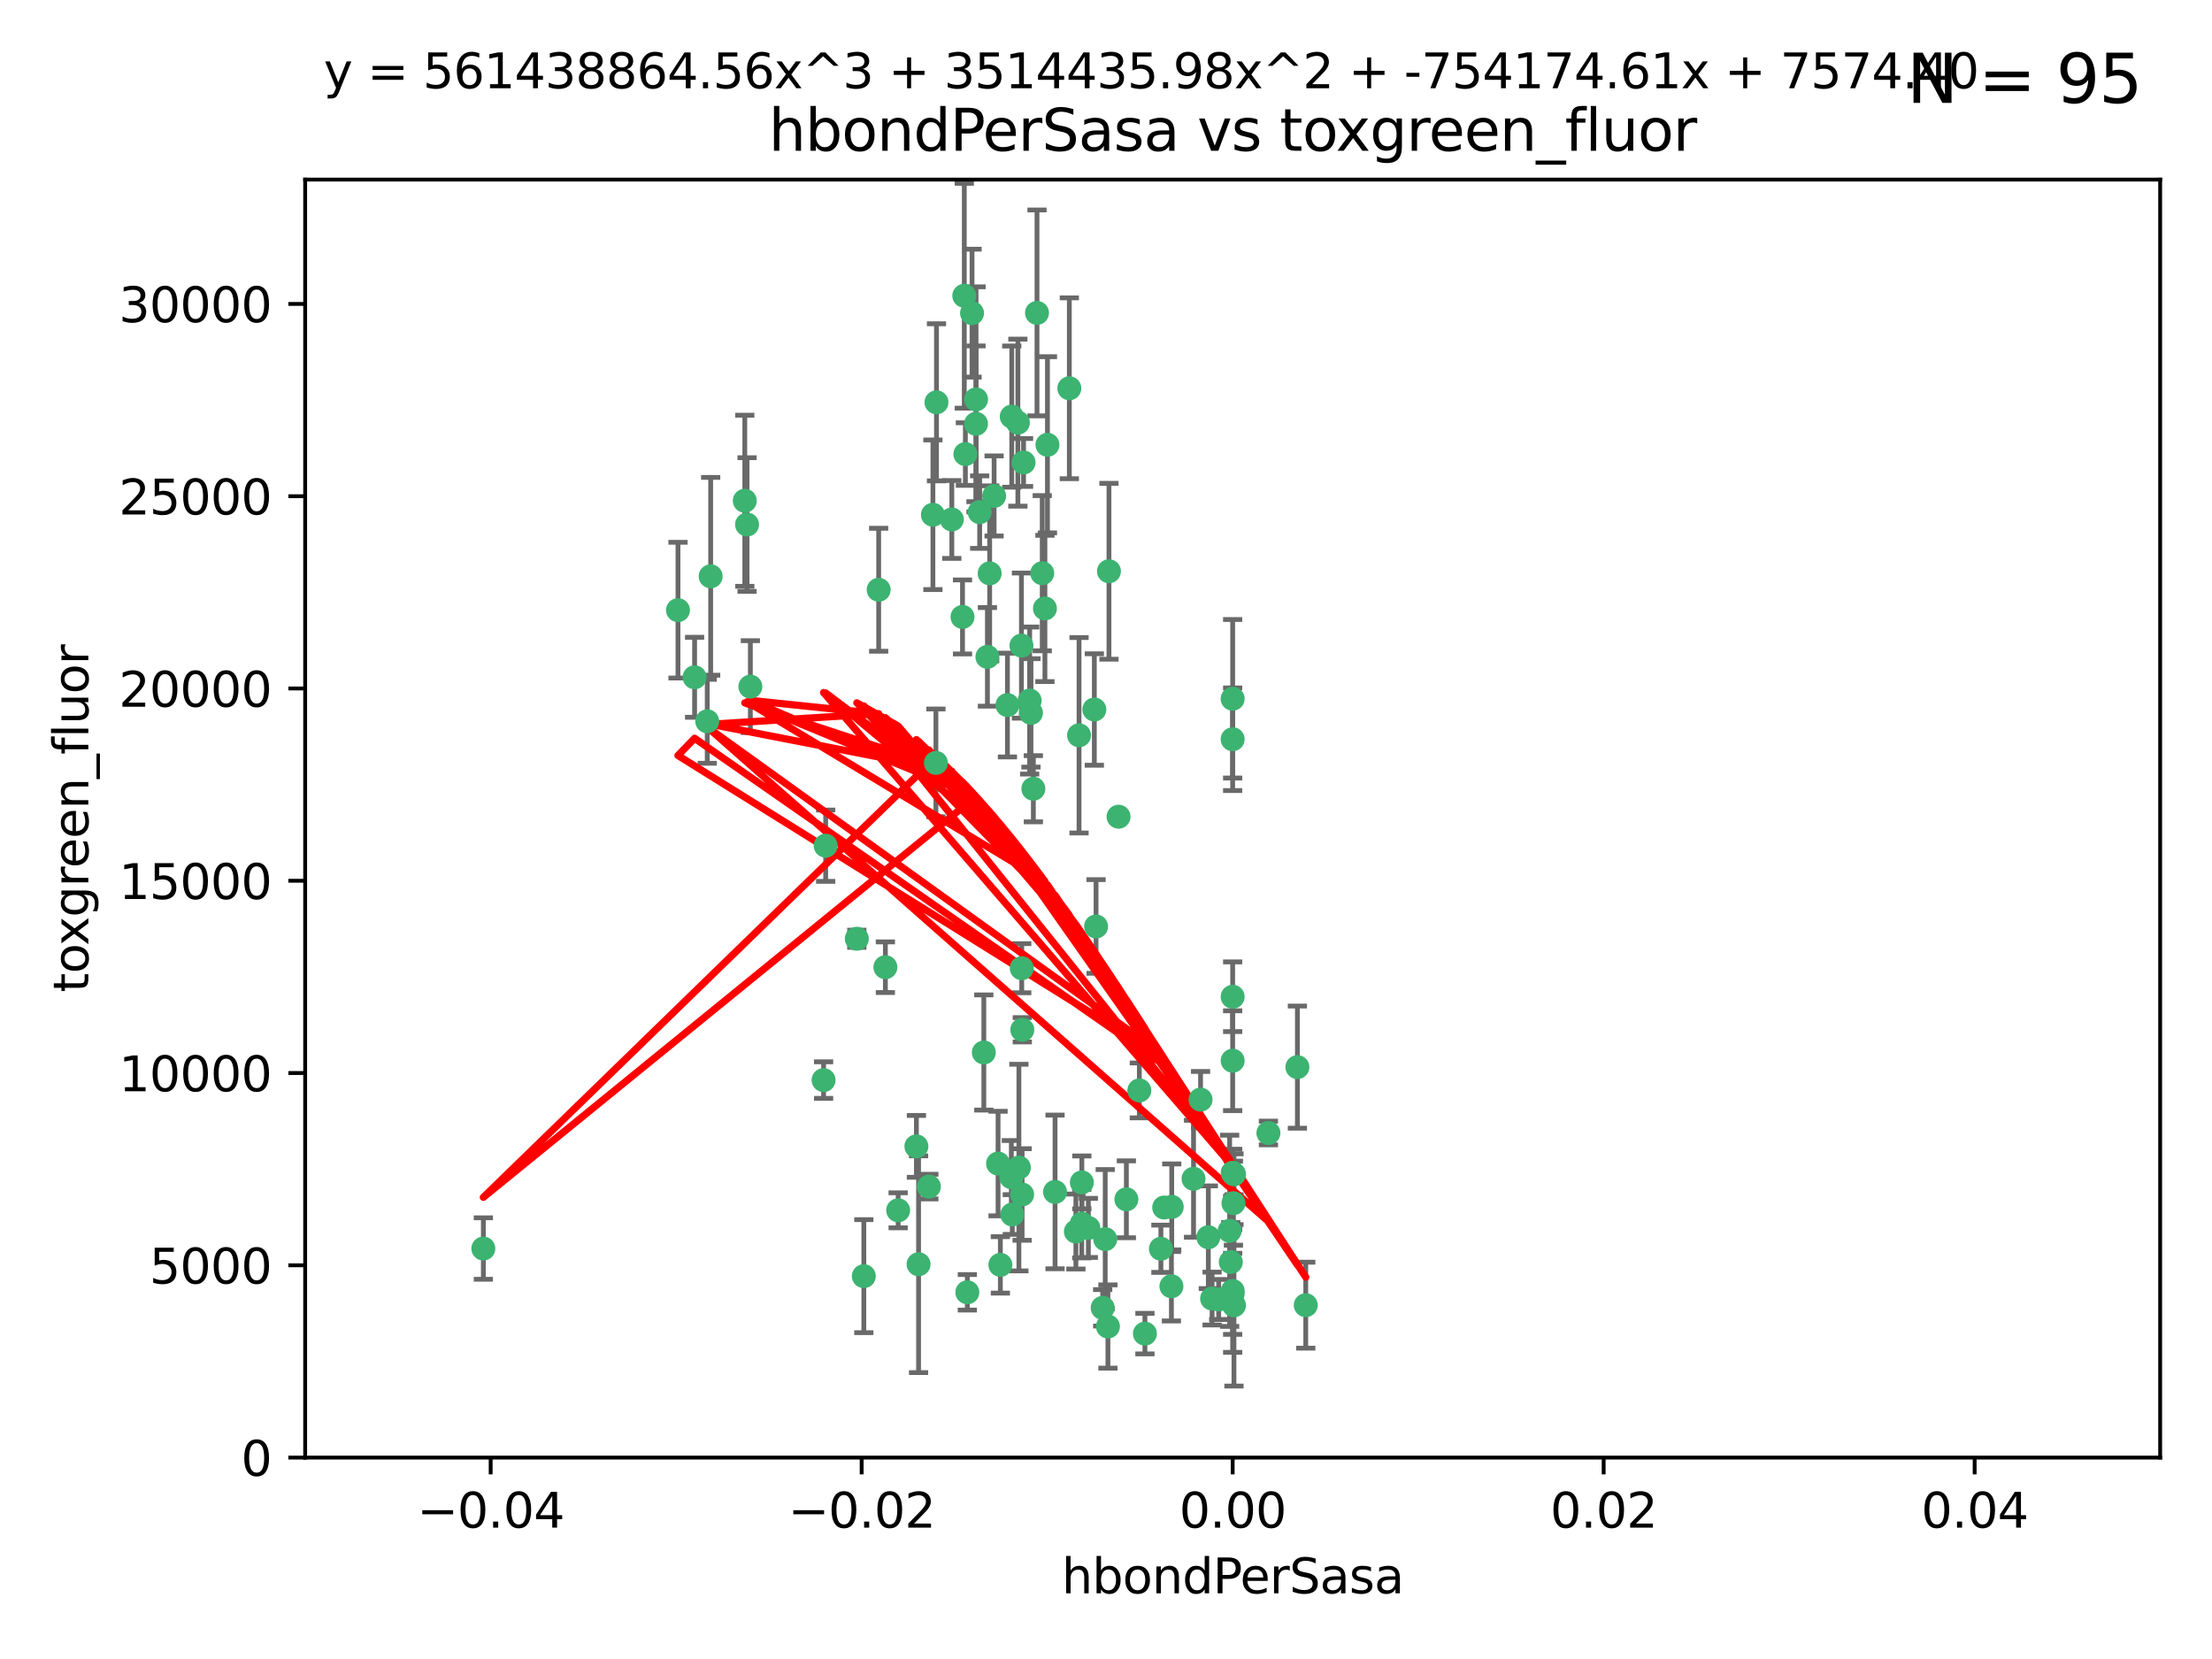 <?xml version="1.0" encoding="utf-8" standalone="no"?>
<!DOCTYPE svg PUBLIC "-//W3C//DTD SVG 1.1//EN"
  "http://www.w3.org/Graphics/SVG/1.1/DTD/svg11.dtd">
<svg xmlns:xlink="http://www.w3.org/1999/xlink" width="460.8pt" height="345.6pt" viewBox="0 0 460.8 345.6" xmlns="http://www.w3.org/2000/svg" version="1.1">
 <defs>
  <style type="text/css">*{stroke-linejoin: round; stroke-linecap: butt}</style>
 </defs>
 <g id="figure_1">
  <g id="patch_1">
   <path d="M 0 345.6 
L 460.8 345.6 
L 460.8 0 
L 0 0 
z
" style="fill: #ffffff"/>
  </g>
  <g id="axes_1">
   <g id="patch_2">
    <path d="M 63.571 303.64 
L 450 303.64 
L 450 37.411 
L 63.571 37.411 
z
" style="fill: #ffffff"/>
   </g>
   <g id="PathCollection_1">
    <defs>
     <path id="md67b33db48" d="M 0 1.118 
C 0.297 1.118 0.581 1 0.791 0.791 
C 1 0.581 1.118 0.297 1.118 0 
C 1.118 -0.297 1 -0.581 0.791 -0.791 
C 0.581 -1 0.297 -1.118 0 -1.118 
C -0.297 -1.118 -0.581 -1 -0.791 -0.791 
C -1 -0.581 -1.118 -0.297 -1.118 0 
C -1.118 0.297 -1 0.581 -0.791 0.791 
C -0.581 1 -0.297 1.118 0 1.118 
z
" style="stroke: #3cb371"/>
    </defs>
    <g clip-path="url(#pac1ecb8646)">
     <use xlink:href="#md67b33db48" x="207.091" y="103.319" style="fill: #3cb371; stroke: #3cb371"/>
     <use xlink:href="#md67b33db48" x="216.026" y="65.184" style="fill: #3cb371; stroke: #3cb371"/>
     <use xlink:href="#md67b33db48" x="212.786" y="134.491" style="fill: #3cb371; stroke: #3cb371"/>
     <use xlink:href="#md67b33db48" x="217.677" y="126.749" style="fill: #3cb371; stroke: #3cb371"/>
     <use xlink:href="#md67b33db48" x="155.626" y="109.268" style="fill: #3cb371; stroke: #3cb371"/>
     <use xlink:href="#md67b33db48" x="203.329" y="83.201" style="fill: #3cb371; stroke: #3cb371"/>
     <use xlink:href="#md67b33db48" x="100.691" y="260.094" style="fill: #3cb371; stroke: #3cb371"/>
     <use xlink:href="#md67b33db48" x="195.087" y="83.811" style="fill: #3cb371; stroke: #3cb371"/>
     <use xlink:href="#md67b33db48" x="203.319" y="88.286" style="fill: #3cb371; stroke: #3cb371"/>
     <use xlink:href="#md67b33db48" x="156.315" y="143.039" style="fill: #3cb371; stroke: #3cb371"/>
     <use xlink:href="#md67b33db48" x="183.044" y="122.859" style="fill: #3cb371; stroke: #3cb371"/>
     <use xlink:href="#md67b33db48" x="148.044" y="120.054" style="fill: #3cb371; stroke: #3cb371"/>
     <use xlink:href="#md67b33db48" x="198.284" y="108.214" style="fill: #3cb371; stroke: #3cb371"/>
     <use xlink:href="#md67b33db48" x="155.154" y="104.315" style="fill: #3cb371; stroke: #3cb371"/>
     <use xlink:href="#md67b33db48" x="200.88" y="61.614" style="fill: #3cb371; stroke: #3cb371"/>
     <use xlink:href="#md67b33db48" x="214.498" y="145.935" style="fill: #3cb371; stroke: #3cb371"/>
     <use xlink:href="#md67b33db48" x="212.043" y="88.045" style="fill: #3cb371; stroke: #3cb371"/>
     <use xlink:href="#md67b33db48" x="222.763" y="80.887" style="fill: #3cb371; stroke: #3cb371"/>
     <use xlink:href="#md67b33db48" x="206.164" y="119.44" style="fill: #3cb371; stroke: #3cb371"/>
     <use xlink:href="#md67b33db48" x="201.107" y="94.593" style="fill: #3cb371; stroke: #3cb371"/>
     <use xlink:href="#md67b33db48" x="204.083" y="106.684" style="fill: #3cb371; stroke: #3cb371"/>
     <use xlink:href="#md67b33db48" x="212.848" y="201.695" style="fill: #3cb371; stroke: #3cb371"/>
     <use xlink:href="#md67b33db48" x="210.768" y="86.787" style="fill: #3cb371; stroke: #3cb371"/>
     <use xlink:href="#md67b33db48" x="241.838" y="260.14" style="fill: #3cb371; stroke: #3cb371"/>
     <use xlink:href="#md67b33db48" x="147.329" y="150.259" style="fill: #3cb371; stroke: #3cb371"/>
     <use xlink:href="#md67b33db48" x="264.233" y="236.024" style="fill: #3cb371; stroke: #3cb371"/>
     <use xlink:href="#md67b33db48" x="212.255" y="243.228" style="fill: #3cb371; stroke: #3cb371"/>
     <use xlink:href="#md67b33db48" x="213.226" y="96.341" style="fill: #3cb371; stroke: #3cb371"/>
     <use xlink:href="#md67b33db48" x="217.118" y="119.409" style="fill: #3cb371; stroke: #3cb371"/>
     <use xlink:href="#md67b33db48" x="202.496" y="65.233" style="fill: #3cb371; stroke: #3cb371"/>
     <use xlink:href="#md67b33db48" x="209.868" y="146.874" style="fill: #3cb371; stroke: #3cb371"/>
     <use xlink:href="#md67b33db48" x="184.442" y="201.487" style="fill: #3cb371; stroke: #3cb371"/>
     <use xlink:href="#md67b33db48" x="210.682" y="245.224" style="fill: #3cb371; stroke: #3cb371"/>
     <use xlink:href="#md67b33db48" x="207.916" y="242.388" style="fill: #3cb371; stroke: #3cb371"/>
     <use xlink:href="#md67b33db48" x="270.271" y="222.299" style="fill: #3cb371; stroke: #3cb371"/>
     <use xlink:href="#md67b33db48" x="225.351" y="254.906" style="fill: #3cb371; stroke: #3cb371"/>
     <use xlink:href="#md67b33db48" x="205.698" y="136.835" style="fill: #3cb371; stroke: #3cb371"/>
     <use xlink:href="#md67b33db48" x="194.344" y="107.234" style="fill: #3cb371; stroke: #3cb371"/>
     <use xlink:href="#md67b33db48" x="194.968" y="158.921" style="fill: #3cb371; stroke: #3cb371"/>
     <use xlink:href="#md67b33db48" x="201.512" y="269.209" style="fill: #3cb371; stroke: #3cb371"/>
     <use xlink:href="#md67b33db48" x="244.095" y="251.417" style="fill: #3cb371; stroke: #3cb371"/>
     <use xlink:href="#md67b33db48" x="144.699" y="141.091" style="fill: #3cb371; stroke: #3cb371"/>
     <use xlink:href="#md67b33db48" x="141.236" y="127.107" style="fill: #3cb371; stroke: #3cb371"/>
     <use xlink:href="#md67b33db48" x="242.524" y="251.547" style="fill: #3cb371; stroke: #3cb371"/>
     <use xlink:href="#md67b33db48" x="230.238" y="258.133" style="fill: #3cb371; stroke: #3cb371"/>
     <use xlink:href="#md67b33db48" x="190.904" y="238.808" style="fill: #3cb371; stroke: #3cb371"/>
     <use xlink:href="#md67b33db48" x="208.395" y="263.497" style="fill: #3cb371; stroke: #3cb371"/>
     <use xlink:href="#md67b33db48" x="172.003" y="176.169" style="fill: #3cb371; stroke: #3cb371"/>
     <use xlink:href="#md67b33db48" x="215.269" y="164.309" style="fill: #3cb371; stroke: #3cb371"/>
     <use xlink:href="#md67b33db48" x="237.346" y="227.152" style="fill: #3cb371; stroke: #3cb371"/>
     <use xlink:href="#md67b33db48" x="228.328" y="193.002" style="fill: #3cb371; stroke: #3cb371"/>
     <use xlink:href="#md67b33db48" x="252.503" y="270.514" style="fill: #3cb371; stroke: #3cb371"/>
     <use xlink:href="#md67b33db48" x="256.948" y="250.642" style="fill: #3cb371; stroke: #3cb371"/>
     <use xlink:href="#md67b33db48" x="219.786" y="248.301" style="fill: #3cb371; stroke: #3cb371"/>
     <use xlink:href="#md67b33db48" x="244.027" y="267.951" style="fill: #3cb371; stroke: #3cb371"/>
     <use xlink:href="#md67b33db48" x="256.397" y="262.903" style="fill: #3cb371; stroke: #3cb371"/>
     <use xlink:href="#md67b33db48" x="200.508" y="128.518" style="fill: #3cb371; stroke: #3cb371"/>
     <use xlink:href="#md67b33db48" x="238.508" y="277.818" style="fill: #3cb371; stroke: #3cb371"/>
     <use xlink:href="#md67b33db48" x="234.644" y="249.837" style="fill: #3cb371; stroke: #3cb371"/>
     <use xlink:href="#md67b33db48" x="253.875" y="270.703" style="fill: #3cb371; stroke: #3cb371"/>
     <use xlink:href="#md67b33db48" x="229.709" y="272.443" style="fill: #3cb371; stroke: #3cb371"/>
     <use xlink:href="#md67b33db48" x="204.948" y="219.251" style="fill: #3cb371; stroke: #3cb371"/>
     <use xlink:href="#md67b33db48" x="191.354" y="263.364" style="fill: #3cb371; stroke: #3cb371"/>
     <use xlink:href="#md67b33db48" x="214.771" y="148.507" style="fill: #3cb371; stroke: #3cb371"/>
     <use xlink:href="#md67b33db48" x="212.925" y="248.836" style="fill: #3cb371; stroke: #3cb371"/>
     <use xlink:href="#md67b33db48" x="224.785" y="153.171" style="fill: #3cb371; stroke: #3cb371"/>
     <use xlink:href="#md67b33db48" x="178.492" y="195.558" style="fill: #3cb371; stroke: #3cb371"/>
     <use xlink:href="#md67b33db48" x="187.102" y="252.131" style="fill: #3cb371; stroke: #3cb371"/>
     <use xlink:href="#md67b33db48" x="230.801" y="276.333" style="fill: #3cb371; stroke: #3cb371"/>
     <use xlink:href="#md67b33db48" x="212.966" y="214.524" style="fill: #3cb371; stroke: #3cb371"/>
     <use xlink:href="#md67b33db48" x="179.951" y="265.846" style="fill: #3cb371; stroke: #3cb371"/>
     <use xlink:href="#md67b33db48" x="256.786" y="207.64" style="fill: #3cb371; stroke: #3cb371"/>
     <use xlink:href="#md67b33db48" x="227.97" y="147.801" style="fill: #3cb371; stroke: #3cb371"/>
     <use xlink:href="#md67b33db48" x="224.129" y="256.552" style="fill: #3cb371; stroke: #3cb371"/>
     <use xlink:href="#md67b33db48" x="193.505" y="247.192" style="fill: #3cb371; stroke: #3cb371"/>
     <use xlink:href="#md67b33db48" x="225.369" y="246.317" style="fill: #3cb371; stroke: #3cb371"/>
     <use xlink:href="#md67b33db48" x="233.017" y="170.133" style="fill: #3cb371; stroke: #3cb371"/>
     <use xlink:href="#md67b33db48" x="257.056" y="271.92" style="fill: #3cb371; stroke: #3cb371"/>
     <use xlink:href="#md67b33db48" x="226.725" y="255.796" style="fill: #3cb371; stroke: #3cb371"/>
     <use xlink:href="#md67b33db48" x="256.786" y="220.964" style="fill: #3cb371; stroke: #3cb371"/>
     <use xlink:href="#md67b33db48" x="256.786" y="268.93" style="fill: #3cb371; stroke: #3cb371"/>
     <use xlink:href="#md67b33db48" x="210.881" y="253.008" style="fill: #3cb371; stroke: #3cb371"/>
     <use xlink:href="#md67b33db48" x="256.159" y="256.398" style="fill: #3cb371; stroke: #3cb371"/>
     <use xlink:href="#md67b33db48" x="250.099" y="229.064" style="fill: #3cb371; stroke: #3cb371"/>
     <use xlink:href="#md67b33db48" x="256.786" y="145.567" style="fill: #3cb371; stroke: #3cb371"/>
     <use xlink:href="#md67b33db48" x="218.205" y="92.655" style="fill: #3cb371; stroke: #3cb371"/>
     <use xlink:href="#md67b33db48" x="272.013" y="271.892" style="fill: #3cb371; stroke: #3cb371"/>
     <use xlink:href="#md67b33db48" x="231.015" y="119.004" style="fill: #3cb371; stroke: #3cb371"/>
     <use xlink:href="#md67b33db48" x="251.718" y="257.738" style="fill: #3cb371; stroke: #3cb371"/>
     <use xlink:href="#md67b33db48" x="256.786" y="244.305" style="fill: #3cb371; stroke: #3cb371"/>
     <use xlink:href="#md67b33db48" x="248.636" y="245.561" style="fill: #3cb371; stroke: #3cb371"/>
     <use xlink:href="#md67b33db48" x="257.069" y="244.625" style="fill: #3cb371; stroke: #3cb371"/>
     <use xlink:href="#md67b33db48" x="256.786" y="269.529" style="fill: #3cb371; stroke: #3cb371"/>
     <use xlink:href="#md67b33db48" x="171.569" y="225.004" style="fill: #3cb371; stroke: #3cb371"/>
     <use xlink:href="#md67b33db48" x="256.786" y="153.996" style="fill: #3cb371; stroke: #3cb371"/>
    </g>
   </g>
   <g id="matplotlib.axis_1">
    <g id="xtick_1">
     <g id="line2d_1">
      <defs>
       <path id="m2c874c7183" d="M 0 0 
L 0 3.5 
" style="stroke: #000000; stroke-width: 0.8"/>
      </defs>
      <g>
       <use xlink:href="#m2c874c7183" x="102.214" y="303.64" style="stroke: #000000; stroke-width: 0.8"/>
      </g>
     </g>
     <g id="text_1">
      <!-- −0.04 -->
      <g transform="translate(86.891 318.238)scale(0.1 -0.1)">
       <defs>
        <path id="DejaVuSans-2212" d="M 678 2272 
L 4684 2272 
L 4684 1741 
L 678 1741 
L 678 2272 
z
" transform="scale(0.016)"/>
        <path id="DejaVuSans-30" d="M 2034 4250 
Q 1547 4250 1301 3770 
Q 1056 3291 1056 2328 
Q 1056 1369 1301 889 
Q 1547 409 2034 409 
Q 2525 409 2770 889 
Q 3016 1369 3016 2328 
Q 3016 3291 2770 3770 
Q 2525 4250 2034 4250 
z
M 2034 4750 
Q 2819 4750 3233 4129 
Q 3647 3509 3647 2328 
Q 3647 1150 3233 529 
Q 2819 -91 2034 -91 
Q 1250 -91 836 529 
Q 422 1150 422 2328 
Q 422 3509 836 4129 
Q 1250 4750 2034 4750 
z
" transform="scale(0.016)"/>
        <path id="DejaVuSans-2e" d="M 684 794 
L 1344 794 
L 1344 0 
L 684 0 
L 684 794 
z
" transform="scale(0.016)"/>
        <path id="DejaVuSans-34" d="M 2419 4116 
L 825 1625 
L 2419 1625 
L 2419 4116 
z
M 2253 4666 
L 3047 4666 
L 3047 1625 
L 3713 1625 
L 3713 1100 
L 3047 1100 
L 3047 0 
L 2419 0 
L 2419 1100 
L 313 1100 
L 313 1709 
L 2253 4666 
z
" transform="scale(0.016)"/>
       </defs>
       <use xlink:href="#DejaVuSans-2212"/>
       <use xlink:href="#DejaVuSans-30" x="83.789"/>
       <use xlink:href="#DejaVuSans-2e" x="147.412"/>
       <use xlink:href="#DejaVuSans-30" x="179.199"/>
       <use xlink:href="#DejaVuSans-34" x="242.822"/>
      </g>
     </g>
    </g>
    <g id="xtick_2">
     <g id="line2d_2">
      <g>
       <use xlink:href="#m2c874c7183" x="179.5" y="303.64" style="stroke: #000000; stroke-width: 0.8"/>
      </g>
     </g>
     <g id="text_2">
      <!-- −0.02 -->
      <g transform="translate(164.177 318.238)scale(0.1 -0.1)">
       <defs>
        <path id="DejaVuSans-32" d="M 1228 531 
L 3431 531 
L 3431 0 
L 469 0 
L 469 531 
Q 828 903 1448 1529 
Q 2069 2156 2228 2338 
Q 2531 2678 2651 2914 
Q 2772 3150 2772 3378 
Q 2772 3750 2511 3984 
Q 2250 4219 1831 4219 
Q 1534 4219 1204 4116 
Q 875 4013 500 3803 
L 500 4441 
Q 881 4594 1212 4672 
Q 1544 4750 1819 4750 
Q 2544 4750 2975 4387 
Q 3406 4025 3406 3419 
Q 3406 3131 3298 2873 
Q 3191 2616 2906 2266 
Q 2828 2175 2409 1742 
Q 1991 1309 1228 531 
z
" transform="scale(0.016)"/>
       </defs>
       <use xlink:href="#DejaVuSans-2212"/>
       <use xlink:href="#DejaVuSans-30" x="83.789"/>
       <use xlink:href="#DejaVuSans-2e" x="147.412"/>
       <use xlink:href="#DejaVuSans-30" x="179.199"/>
       <use xlink:href="#DejaVuSans-32" x="242.822"/>
      </g>
     </g>
    </g>
    <g id="xtick_3">
     <g id="line2d_3">
      <g>
       <use xlink:href="#m2c874c7183" x="256.786" y="303.64" style="stroke: #000000; stroke-width: 0.8"/>
      </g>
     </g>
     <g id="text_3">
      <!-- 0.00 -->
      <g transform="translate(245.653 318.238)scale(0.1 -0.1)">
       <use xlink:href="#DejaVuSans-30"/>
       <use xlink:href="#DejaVuSans-2e" x="63.623"/>
       <use xlink:href="#DejaVuSans-30" x="95.41"/>
       <use xlink:href="#DejaVuSans-30" x="159.033"/>
      </g>
     </g>
    </g>
    <g id="xtick_4">
     <g id="line2d_4">
      <g>
       <use xlink:href="#m2c874c7183" x="334.071" y="303.64" style="stroke: #000000; stroke-width: 0.8"/>
      </g>
     </g>
     <g id="text_4">
      <!-- 0.02 -->
      <g transform="translate(322.939 318.238)scale(0.1 -0.1)">
       <use xlink:href="#DejaVuSans-30"/>
       <use xlink:href="#DejaVuSans-2e" x="63.623"/>
       <use xlink:href="#DejaVuSans-30" x="95.41"/>
       <use xlink:href="#DejaVuSans-32" x="159.033"/>
      </g>
     </g>
    </g>
    <g id="xtick_5">
     <g id="line2d_5">
      <g>
       <use xlink:href="#m2c874c7183" x="411.357" y="303.64" style="stroke: #000000; stroke-width: 0.8"/>
      </g>
     </g>
     <g id="text_5">
      <!-- 0.04 -->
      <g transform="translate(400.224 318.238)scale(0.1 -0.1)">
       <use xlink:href="#DejaVuSans-30"/>
       <use xlink:href="#DejaVuSans-2e" x="63.623"/>
       <use xlink:href="#DejaVuSans-30" x="95.41"/>
       <use xlink:href="#DejaVuSans-34" x="159.033"/>
      </g>
     </g>
    </g>
    <g id="text_6">
     <!-- hbondPerSasa -->
     <g transform="translate(221.168 331.917)scale(0.1 -0.1)">
      <defs>
       <path id="DejaVuSans-68" d="M 3513 2113 
L 3513 0 
L 2938 0 
L 2938 2094 
Q 2938 2591 2744 2837 
Q 2550 3084 2163 3084 
Q 1697 3084 1428 2787 
Q 1159 2491 1159 1978 
L 1159 0 
L 581 0 
L 581 4863 
L 1159 4863 
L 1159 2956 
Q 1366 3272 1645 3428 
Q 1925 3584 2291 3584 
Q 2894 3584 3203 3211 
Q 3513 2838 3513 2113 
z
" transform="scale(0.016)"/>
       <path id="DejaVuSans-62" d="M 3116 1747 
Q 3116 2381 2855 2742 
Q 2594 3103 2138 3103 
Q 1681 3103 1420 2742 
Q 1159 2381 1159 1747 
Q 1159 1113 1420 752 
Q 1681 391 2138 391 
Q 2594 391 2855 752 
Q 3116 1113 3116 1747 
z
M 1159 2969 
Q 1341 3281 1617 3432 
Q 1894 3584 2278 3584 
Q 2916 3584 3314 3078 
Q 3713 2572 3713 1747 
Q 3713 922 3314 415 
Q 2916 -91 2278 -91 
Q 1894 -91 1617 61 
Q 1341 213 1159 525 
L 1159 0 
L 581 0 
L 581 4863 
L 1159 4863 
L 1159 2969 
z
" transform="scale(0.016)"/>
       <path id="DejaVuSans-6f" d="M 1959 3097 
Q 1497 3097 1228 2736 
Q 959 2375 959 1747 
Q 959 1119 1226 758 
Q 1494 397 1959 397 
Q 2419 397 2687 759 
Q 2956 1122 2956 1747 
Q 2956 2369 2687 2733 
Q 2419 3097 1959 3097 
z
M 1959 3584 
Q 2709 3584 3137 3096 
Q 3566 2609 3566 1747 
Q 3566 888 3137 398 
Q 2709 -91 1959 -91 
Q 1206 -91 779 398 
Q 353 888 353 1747 
Q 353 2609 779 3096 
Q 1206 3584 1959 3584 
z
" transform="scale(0.016)"/>
       <path id="DejaVuSans-6e" d="M 3513 2113 
L 3513 0 
L 2938 0 
L 2938 2094 
Q 2938 2591 2744 2837 
Q 2550 3084 2163 3084 
Q 1697 3084 1428 2787 
Q 1159 2491 1159 1978 
L 1159 0 
L 581 0 
L 581 3500 
L 1159 3500 
L 1159 2956 
Q 1366 3272 1645 3428 
Q 1925 3584 2291 3584 
Q 2894 3584 3203 3211 
Q 3513 2838 3513 2113 
z
" transform="scale(0.016)"/>
       <path id="DejaVuSans-64" d="M 2906 2969 
L 2906 4863 
L 3481 4863 
L 3481 0 
L 2906 0 
L 2906 525 
Q 2725 213 2448 61 
Q 2172 -91 1784 -91 
Q 1150 -91 751 415 
Q 353 922 353 1747 
Q 353 2572 751 3078 
Q 1150 3584 1784 3584 
Q 2172 3584 2448 3432 
Q 2725 3281 2906 2969 
z
M 947 1747 
Q 947 1113 1208 752 
Q 1469 391 1925 391 
Q 2381 391 2643 752 
Q 2906 1113 2906 1747 
Q 2906 2381 2643 2742 
Q 2381 3103 1925 3103 
Q 1469 3103 1208 2742 
Q 947 2381 947 1747 
z
" transform="scale(0.016)"/>
       <path id="DejaVuSans-50" d="M 1259 4147 
L 1259 2394 
L 2053 2394 
Q 2494 2394 2734 2622 
Q 2975 2850 2975 3272 
Q 2975 3691 2734 3919 
Q 2494 4147 2053 4147 
L 1259 4147 
z
M 628 4666 
L 2053 4666 
Q 2838 4666 3239 4311 
Q 3641 3956 3641 3272 
Q 3641 2581 3239 2228 
Q 2838 1875 2053 1875 
L 1259 1875 
L 1259 0 
L 628 0 
L 628 4666 
z
" transform="scale(0.016)"/>
       <path id="DejaVuSans-65" d="M 3597 1894 
L 3597 1613 
L 953 1613 
Q 991 1019 1311 708 
Q 1631 397 2203 397 
Q 2534 397 2845 478 
Q 3156 559 3463 722 
L 3463 178 
Q 3153 47 2828 -22 
Q 2503 -91 2169 -91 
Q 1331 -91 842 396 
Q 353 884 353 1716 
Q 353 2575 817 3079 
Q 1281 3584 2069 3584 
Q 2775 3584 3186 3129 
Q 3597 2675 3597 1894 
z
M 3022 2063 
Q 3016 2534 2758 2815 
Q 2500 3097 2075 3097 
Q 1594 3097 1305 2825 
Q 1016 2553 972 2059 
L 3022 2063 
z
" transform="scale(0.016)"/>
       <path id="DejaVuSans-72" d="M 2631 2963 
Q 2534 3019 2420 3045 
Q 2306 3072 2169 3072 
Q 1681 3072 1420 2755 
Q 1159 2438 1159 1844 
L 1159 0 
L 581 0 
L 581 3500 
L 1159 3500 
L 1159 2956 
Q 1341 3275 1631 3429 
Q 1922 3584 2338 3584 
Q 2397 3584 2469 3576 
Q 2541 3569 2628 3553 
L 2631 2963 
z
" transform="scale(0.016)"/>
       <path id="DejaVuSans-53" d="M 3425 4513 
L 3425 3897 
Q 3066 4069 2747 4153 
Q 2428 4238 2131 4238 
Q 1616 4238 1336 4038 
Q 1056 3838 1056 3469 
Q 1056 3159 1242 3001 
Q 1428 2844 1947 2747 
L 2328 2669 
Q 3034 2534 3370 2195 
Q 3706 1856 3706 1288 
Q 3706 609 3251 259 
Q 2797 -91 1919 -91 
Q 1588 -91 1214 -16 
Q 841 59 441 206 
L 441 856 
Q 825 641 1194 531 
Q 1563 422 1919 422 
Q 2459 422 2753 634 
Q 3047 847 3047 1241 
Q 3047 1584 2836 1778 
Q 2625 1972 2144 2069 
L 1759 2144 
Q 1053 2284 737 2584 
Q 422 2884 422 3419 
Q 422 4038 858 4394 
Q 1294 4750 2059 4750 
Q 2388 4750 2728 4690 
Q 3069 4631 3425 4513 
z
" transform="scale(0.016)"/>
       <path id="DejaVuSans-61" d="M 2194 1759 
Q 1497 1759 1228 1600 
Q 959 1441 959 1056 
Q 959 750 1161 570 
Q 1363 391 1709 391 
Q 2188 391 2477 730 
Q 2766 1069 2766 1631 
L 2766 1759 
L 2194 1759 
z
M 3341 1997 
L 3341 0 
L 2766 0 
L 2766 531 
Q 2569 213 2275 61 
Q 1981 -91 1556 -91 
Q 1019 -91 701 211 
Q 384 513 384 1019 
Q 384 1609 779 1909 
Q 1175 2209 1959 2209 
L 2766 2209 
L 2766 2266 
Q 2766 2663 2505 2880 
Q 2244 3097 1772 3097 
Q 1472 3097 1187 3025 
Q 903 2953 641 2809 
L 641 3341 
Q 956 3463 1253 3523 
Q 1550 3584 1831 3584 
Q 2591 3584 2966 3190 
Q 3341 2797 3341 1997 
z
" transform="scale(0.016)"/>
       <path id="DejaVuSans-73" d="M 2834 3397 
L 2834 2853 
Q 2591 2978 2328 3040 
Q 2066 3103 1784 3103 
Q 1356 3103 1142 2972 
Q 928 2841 928 2578 
Q 928 2378 1081 2264 
Q 1234 2150 1697 2047 
L 1894 2003 
Q 2506 1872 2764 1633 
Q 3022 1394 3022 966 
Q 3022 478 2636 193 
Q 2250 -91 1575 -91 
Q 1294 -91 989 -36 
Q 684 19 347 128 
L 347 722 
Q 666 556 975 473 
Q 1284 391 1588 391 
Q 1994 391 2212 530 
Q 2431 669 2431 922 
Q 2431 1156 2273 1281 
Q 2116 1406 1581 1522 
L 1381 1569 
Q 847 1681 609 1914 
Q 372 2147 372 2553 
Q 372 3047 722 3315 
Q 1072 3584 1716 3584 
Q 2034 3584 2315 3537 
Q 2597 3491 2834 3397 
z
" transform="scale(0.016)"/>
      </defs>
      <use xlink:href="#DejaVuSans-68"/>
      <use xlink:href="#DejaVuSans-62" x="63.379"/>
      <use xlink:href="#DejaVuSans-6f" x="126.855"/>
      <use xlink:href="#DejaVuSans-6e" x="188.037"/>
      <use xlink:href="#DejaVuSans-64" x="251.416"/>
      <use xlink:href="#DejaVuSans-50" x="314.893"/>
      <use xlink:href="#DejaVuSans-65" x="371.57"/>
      <use xlink:href="#DejaVuSans-72" x="433.094"/>
      <use xlink:href="#DejaVuSans-53" x="474.207"/>
      <use xlink:href="#DejaVuSans-61" x="537.684"/>
      <use xlink:href="#DejaVuSans-73" x="598.963"/>
      <use xlink:href="#DejaVuSans-61" x="651.062"/>
     </g>
    </g>
   </g>
   <g id="matplotlib.axis_2">
    <g id="ytick_1">
     <g id="line2d_6">
      <defs>
       <path id="m75098d53a9" d="M 0 0 
L -3.5 0 
" style="stroke: #000000; stroke-width: 0.8"/>
      </defs>
      <g>
       <use xlink:href="#m75098d53a9" x="63.571" y="303.64" style="stroke: #000000; stroke-width: 0.8"/>
      </g>
     </g>
     <g id="text_7">
      <!-- 0 -->
      <g transform="translate(50.209 307.439)scale(0.1 -0.1)">
       <use xlink:href="#DejaVuSans-30"/>
      </g>
     </g>
    </g>
    <g id="ytick_2">
     <g id="line2d_7">
      <g>
       <use xlink:href="#m75098d53a9" x="63.571" y="263.586" style="stroke: #000000; stroke-width: 0.8"/>
      </g>
     </g>
     <g id="text_8">
      <!-- 5000 -->
      <g transform="translate(31.121 267.385)scale(0.1 -0.1)">
       <defs>
        <path id="DejaVuSans-35" d="M 691 4666 
L 3169 4666 
L 3169 4134 
L 1269 4134 
L 1269 2991 
Q 1406 3038 1543 3061 
Q 1681 3084 1819 3084 
Q 2600 3084 3056 2656 
Q 3513 2228 3513 1497 
Q 3513 744 3044 326 
Q 2575 -91 1722 -91 
Q 1428 -91 1123 -41 
Q 819 9 494 109 
L 494 744 
Q 775 591 1075 516 
Q 1375 441 1709 441 
Q 2250 441 2565 725 
Q 2881 1009 2881 1497 
Q 2881 1984 2565 2268 
Q 2250 2553 1709 2553 
Q 1456 2553 1204 2497 
Q 953 2441 691 2322 
L 691 4666 
z
" transform="scale(0.016)"/>
       </defs>
       <use xlink:href="#DejaVuSans-35"/>
       <use xlink:href="#DejaVuSans-30" x="63.623"/>
       <use xlink:href="#DejaVuSans-30" x="127.246"/>
       <use xlink:href="#DejaVuSans-30" x="190.869"/>
      </g>
     </g>
    </g>
    <g id="ytick_3">
     <g id="line2d_8">
      <g>
       <use xlink:href="#m75098d53a9" x="63.571" y="223.532" style="stroke: #000000; stroke-width: 0.8"/>
      </g>
     </g>
     <g id="text_9">
      <!-- 10000 -->
      <g transform="translate(24.759 227.331)scale(0.1 -0.1)">
       <defs>
        <path id="DejaVuSans-31" d="M 794 531 
L 1825 531 
L 1825 4091 
L 703 3866 
L 703 4441 
L 1819 4666 
L 2450 4666 
L 2450 531 
L 3481 531 
L 3481 0 
L 794 0 
L 794 531 
z
" transform="scale(0.016)"/>
       </defs>
       <use xlink:href="#DejaVuSans-31"/>
       <use xlink:href="#DejaVuSans-30" x="63.623"/>
       <use xlink:href="#DejaVuSans-30" x="127.246"/>
       <use xlink:href="#DejaVuSans-30" x="190.869"/>
       <use xlink:href="#DejaVuSans-30" x="254.492"/>
      </g>
     </g>
    </g>
    <g id="ytick_4">
     <g id="line2d_9">
      <g>
       <use xlink:href="#m75098d53a9" x="63.571" y="183.478" style="stroke: #000000; stroke-width: 0.8"/>
      </g>
     </g>
     <g id="text_10">
      <!-- 15000 -->
      <g transform="translate(24.759 187.278)scale(0.1 -0.1)">
       <use xlink:href="#DejaVuSans-31"/>
       <use xlink:href="#DejaVuSans-35" x="63.623"/>
       <use xlink:href="#DejaVuSans-30" x="127.246"/>
       <use xlink:href="#DejaVuSans-30" x="190.869"/>
       <use xlink:href="#DejaVuSans-30" x="254.492"/>
      </g>
     </g>
    </g>
    <g id="ytick_5">
     <g id="line2d_10">
      <g>
       <use xlink:href="#m75098d53a9" x="63.571" y="143.424" style="stroke: #000000; stroke-width: 0.8"/>
      </g>
     </g>
     <g id="text_11">
      <!-- 20000 -->
      <g transform="translate(24.759 147.224)scale(0.1 -0.1)">
       <use xlink:href="#DejaVuSans-32"/>
       <use xlink:href="#DejaVuSans-30" x="63.623"/>
       <use xlink:href="#DejaVuSans-30" x="127.246"/>
       <use xlink:href="#DejaVuSans-30" x="190.869"/>
       <use xlink:href="#DejaVuSans-30" x="254.492"/>
      </g>
     </g>
    </g>
    <g id="ytick_6">
     <g id="line2d_11">
      <g>
       <use xlink:href="#m75098d53a9" x="63.571" y="103.371" style="stroke: #000000; stroke-width: 0.8"/>
      </g>
     </g>
     <g id="text_12">
      <!-- 25000 -->
      <g transform="translate(24.759 107.17)scale(0.1 -0.1)">
       <use xlink:href="#DejaVuSans-32"/>
       <use xlink:href="#DejaVuSans-35" x="63.623"/>
       <use xlink:href="#DejaVuSans-30" x="127.246"/>
       <use xlink:href="#DejaVuSans-30" x="190.869"/>
       <use xlink:href="#DejaVuSans-30" x="254.492"/>
      </g>
     </g>
    </g>
    <g id="ytick_7">
     <g id="line2d_12">
      <g>
       <use xlink:href="#m75098d53a9" x="63.571" y="63.317" style="stroke: #000000; stroke-width: 0.8"/>
      </g>
     </g>
     <g id="text_13">
      <!-- 30000 -->
      <g transform="translate(24.759 67.116)scale(0.1 -0.1)">
       <defs>
        <path id="DejaVuSans-33" d="M 2597 2516 
Q 3050 2419 3304 2112 
Q 3559 1806 3559 1356 
Q 3559 666 3084 287 
Q 2609 -91 1734 -91 
Q 1441 -91 1130 -33 
Q 819 25 488 141 
L 488 750 
Q 750 597 1062 519 
Q 1375 441 1716 441 
Q 2309 441 2620 675 
Q 2931 909 2931 1356 
Q 2931 1769 2642 2001 
Q 2353 2234 1838 2234 
L 1294 2234 
L 1294 2753 
L 1863 2753 
Q 2328 2753 2575 2939 
Q 2822 3125 2822 3475 
Q 2822 3834 2567 4026 
Q 2313 4219 1838 4219 
Q 1578 4219 1281 4162 
Q 984 4106 628 3988 
L 628 4550 
Q 988 4650 1302 4700 
Q 1616 4750 1894 4750 
Q 2613 4750 3031 4423 
Q 3450 4097 3450 3541 
Q 3450 3153 3228 2886 
Q 3006 2619 2597 2516 
z
" transform="scale(0.016)"/>
       </defs>
       <use xlink:href="#DejaVuSans-33"/>
       <use xlink:href="#DejaVuSans-30" x="63.623"/>
       <use xlink:href="#DejaVuSans-30" x="127.246"/>
       <use xlink:href="#DejaVuSans-30" x="190.869"/>
       <use xlink:href="#DejaVuSans-30" x="254.492"/>
      </g>
     </g>
    </g>
    <g id="text_14">
     <!-- toxgreen_fluor -->
     <g transform="translate(18.401 206.72)rotate(-90)scale(0.1 -0.1)">
      <defs>
       <path id="DejaVuSans-74" d="M 1172 4494 
L 1172 3500 
L 2356 3500 
L 2356 3053 
L 1172 3053 
L 1172 1153 
Q 1172 725 1289 603 
Q 1406 481 1766 481 
L 2356 481 
L 2356 0 
L 1766 0 
Q 1100 0 847 248 
Q 594 497 594 1153 
L 594 3053 
L 172 3053 
L 172 3500 
L 594 3500 
L 594 4494 
L 1172 4494 
z
" transform="scale(0.016)"/>
       <path id="DejaVuSans-78" d="M 3513 3500 
L 2247 1797 
L 3578 0 
L 2900 0 
L 1881 1375 
L 863 0 
L 184 0 
L 1544 1831 
L 300 3500 
L 978 3500 
L 1906 2253 
L 2834 3500 
L 3513 3500 
z
" transform="scale(0.016)"/>
       <path id="DejaVuSans-67" d="M 2906 1791 
Q 2906 2416 2648 2759 
Q 2391 3103 1925 3103 
Q 1463 3103 1205 2759 
Q 947 2416 947 1791 
Q 947 1169 1205 825 
Q 1463 481 1925 481 
Q 2391 481 2648 825 
Q 2906 1169 2906 1791 
z
M 3481 434 
Q 3481 -459 3084 -895 
Q 2688 -1331 1869 -1331 
Q 1566 -1331 1297 -1286 
Q 1028 -1241 775 -1147 
L 775 -588 
Q 1028 -725 1275 -790 
Q 1522 -856 1778 -856 
Q 2344 -856 2625 -561 
Q 2906 -266 2906 331 
L 2906 616 
Q 2728 306 2450 153 
Q 2172 0 1784 0 
Q 1141 0 747 490 
Q 353 981 353 1791 
Q 353 2603 747 3093 
Q 1141 3584 1784 3584 
Q 2172 3584 2450 3431 
Q 2728 3278 2906 2969 
L 2906 3500 
L 3481 3500 
L 3481 434 
z
" transform="scale(0.016)"/>
       <path id="DejaVuSans-5f" d="M 3263 -1063 
L 3263 -1509 
L -63 -1509 
L -63 -1063 
L 3263 -1063 
z
" transform="scale(0.016)"/>
       <path id="DejaVuSans-66" d="M 2375 4863 
L 2375 4384 
L 1825 4384 
Q 1516 4384 1395 4259 
Q 1275 4134 1275 3809 
L 1275 3500 
L 2222 3500 
L 2222 3053 
L 1275 3053 
L 1275 0 
L 697 0 
L 697 3053 
L 147 3053 
L 147 3500 
L 697 3500 
L 697 3744 
Q 697 4328 969 4595 
Q 1241 4863 1831 4863 
L 2375 4863 
z
" transform="scale(0.016)"/>
       <path id="DejaVuSans-6c" d="M 603 4863 
L 1178 4863 
L 1178 0 
L 603 0 
L 603 4863 
z
" transform="scale(0.016)"/>
       <path id="DejaVuSans-75" d="M 544 1381 
L 544 3500 
L 1119 3500 
L 1119 1403 
Q 1119 906 1312 657 
Q 1506 409 1894 409 
Q 2359 409 2629 706 
Q 2900 1003 2900 1516 
L 2900 3500 
L 3475 3500 
L 3475 0 
L 2900 0 
L 2900 538 
Q 2691 219 2414 64 
Q 2138 -91 1772 -91 
Q 1169 -91 856 284 
Q 544 659 544 1381 
z
M 1991 3584 
L 1991 3584 
z
" transform="scale(0.016)"/>
      </defs>
      <use xlink:href="#DejaVuSans-74"/>
      <use xlink:href="#DejaVuSans-6f" x="39.209"/>
      <use xlink:href="#DejaVuSans-78" x="97.266"/>
      <use xlink:href="#DejaVuSans-67" x="156.445"/>
      <use xlink:href="#DejaVuSans-72" x="219.922"/>
      <use xlink:href="#DejaVuSans-65" x="258.785"/>
      <use xlink:href="#DejaVuSans-65" x="320.309"/>
      <use xlink:href="#DejaVuSans-6e" x="381.832"/>
      <use xlink:href="#DejaVuSans-5f" x="445.211"/>
      <use xlink:href="#DejaVuSans-66" x="495.211"/>
      <use xlink:href="#DejaVuSans-6c" x="530.416"/>
      <use xlink:href="#DejaVuSans-75" x="558.199"/>
      <use xlink:href="#DejaVuSans-6f" x="621.578"/>
      <use xlink:href="#DejaVuSans-72" x="682.76"/>
     </g>
    </g>
   </g>
   <g id="LineCollection_1">
    <path d="M 207.091 111.662 
L 207.091 94.976 
" clip-path="url(#pac1ecb8646)" style="fill: none; stroke: #696969"/>
    <path d="M 216.026 86.629 
L 216.026 43.739 
" clip-path="url(#pac1ecb8646)" style="fill: none; stroke: #696969"/>
    <path d="M 212.786 149.606 
L 212.786 119.375 
" clip-path="url(#pac1ecb8646)" style="fill: none; stroke: #696969"/>
    <path d="M 217.677 141.983 
L 217.677 111.515 
" clip-path="url(#pac1ecb8646)" style="fill: none; stroke: #696969"/>
    <path d="M 155.626 123.191 
L 155.626 95.346 
" clip-path="url(#pac1ecb8646)" style="fill: none; stroke: #696969"/>
    <path d="M 203.329 106.648 
L 203.329 59.753 
" clip-path="url(#pac1ecb8646)" style="fill: none; stroke: #696969"/>
    <path d="M 100.691 266.497 
L 100.691 253.692 
" clip-path="url(#pac1ecb8646)" style="fill: none; stroke: #696969"/>
    <path d="M 195.087 100.173 
L 195.087 67.45 
" clip-path="url(#pac1ecb8646)" style="fill: none; stroke: #696969"/>
    <path d="M 203.319 104.51 
L 203.319 72.063 
" clip-path="url(#pac1ecb8646)" style="fill: none; stroke: #696969"/>
    <path d="M 156.315 152.61 
L 156.315 133.468 
" clip-path="url(#pac1ecb8646)" style="fill: none; stroke: #696969"/>
    <path d="M 183.044 135.667 
L 183.044 110.051 
" clip-path="url(#pac1ecb8646)" style="fill: none; stroke: #696969"/>
    <path d="M 148.044 140.659 
L 148.044 99.45 
" clip-path="url(#pac1ecb8646)" style="fill: none; stroke: #696969"/>
    <path d="M 198.284 116.326 
L 198.284 100.101 
" clip-path="url(#pac1ecb8646)" style="fill: none; stroke: #696969"/>
    <path d="M 155.154 122.133 
L 155.154 86.497 
" clip-path="url(#pac1ecb8646)" style="fill: none; stroke: #696969"/>
    <path d="M 200.88 85.029 
L 200.88 38.199 
" clip-path="url(#pac1ecb8646)" style="fill: none; stroke: #696969"/>
    <path d="M 214.498 161.248 
L 214.498 130.622 
" clip-path="url(#pac1ecb8646)" style="fill: none; stroke: #696969"/>
    <path d="M 212.043 105.444 
L 212.043 70.646 
" clip-path="url(#pac1ecb8646)" style="fill: none; stroke: #696969"/>
    <path d="M 222.763 99.727 
L 222.763 62.047 
" clip-path="url(#pac1ecb8646)" style="fill: none; stroke: #696969"/>
    <path d="M 206.164 137.675 
L 206.164 101.206 
" clip-path="url(#pac1ecb8646)" style="fill: none; stroke: #696969"/>
    <path d="M 201.107 101.108 
L 201.107 88.078 
" clip-path="url(#pac1ecb8646)" style="fill: none; stroke: #696969"/>
    <path d="M 204.083 114.235 
L 204.083 99.134 
" clip-path="url(#pac1ecb8646)" style="fill: none; stroke: #696969"/>
    <path d="M 212.848 206.809 
L 212.848 196.58 
" clip-path="url(#pac1ecb8646)" style="fill: none; stroke: #696969"/>
    <path d="M 210.768 101.495 
L 210.768 72.08 
" clip-path="url(#pac1ecb8646)" style="fill: none; stroke: #696969"/>
    <path d="M 241.838 265.065 
L 241.838 255.214 
" clip-path="url(#pac1ecb8646)" style="fill: none; stroke: #696969"/>
    <path d="M 147.329 159.003 
L 147.329 141.514 
" clip-path="url(#pac1ecb8646)" style="fill: none; stroke: #696969"/>
    <path d="M 264.233 238.492 
L 264.233 233.557 
" clip-path="url(#pac1ecb8646)" style="fill: none; stroke: #696969"/>
    <path d="M 212.255 264.748 
L 212.255 221.708 
" clip-path="url(#pac1ecb8646)" style="fill: none; stroke: #696969"/>
    <path d="M 213.226 101.329 
L 213.226 91.353 
" clip-path="url(#pac1ecb8646)" style="fill: none; stroke: #696969"/>
    <path d="M 217.118 135.574 
L 217.118 103.243 
" clip-path="url(#pac1ecb8646)" style="fill: none; stroke: #696969"/>
    <path d="M 202.496 78.556 
L 202.496 51.911 
" clip-path="url(#pac1ecb8646)" style="fill: none; stroke: #696969"/>
    <path d="M 209.868 157.684 
L 209.868 136.065 
" clip-path="url(#pac1ecb8646)" style="fill: none; stroke: #696969"/>
    <path d="M 184.442 206.761 
L 184.442 196.213 
" clip-path="url(#pac1ecb8646)" style="fill: none; stroke: #696969"/>
    <path d="M 210.682 252.857 
L 210.682 237.591 
" clip-path="url(#pac1ecb8646)" style="fill: none; stroke: #696969"/>
    <path d="M 207.916 253.279 
L 207.916 231.496 
" clip-path="url(#pac1ecb8646)" style="fill: none; stroke: #696969"/>
    <path d="M 270.271 235.023 
L 270.271 209.574 
" clip-path="url(#pac1ecb8646)" style="fill: none; stroke: #696969"/>
    <path d="M 225.351 262.048 
L 225.351 247.764 
" clip-path="url(#pac1ecb8646)" style="fill: none; stroke: #696969"/>
    <path d="M 205.698 147.104 
L 205.698 126.566 
" clip-path="url(#pac1ecb8646)" style="fill: none; stroke: #696969"/>
    <path d="M 194.344 122.819 
L 194.344 91.649 
" clip-path="url(#pac1ecb8646)" style="fill: none; stroke: #696969"/>
    <path d="M 194.968 170.147 
L 194.968 147.694 
" clip-path="url(#pac1ecb8646)" style="fill: none; stroke: #696969"/>
    <path d="M 201.512 272.908 
L 201.512 265.511 
" clip-path="url(#pac1ecb8646)" style="fill: none; stroke: #696969"/>
    <path d="M 244.095 260.365 
L 244.095 242.469 
" clip-path="url(#pac1ecb8646)" style="fill: none; stroke: #696969"/>
    <path d="M 144.699 149.421 
L 144.699 132.76 
" clip-path="url(#pac1ecb8646)" style="fill: none; stroke: #696969"/>
    <path d="M 141.236 141.248 
L 141.236 112.967 
" clip-path="url(#pac1ecb8646)" style="fill: none; stroke: #696969"/>
    <path d="M 242.524 252.228 
L 242.524 250.867 
" clip-path="url(#pac1ecb8646)" style="fill: none; stroke: #696969"/>
    <path d="M 230.238 272.621 
L 230.238 243.644 
" clip-path="url(#pac1ecb8646)" style="fill: none; stroke: #696969"/>
    <path d="M 190.904 245.248 
L 190.904 232.369 
" clip-path="url(#pac1ecb8646)" style="fill: none; stroke: #696969"/>
    <path d="M 208.395 269.377 
L 208.395 257.616 
" clip-path="url(#pac1ecb8646)" style="fill: none; stroke: #696969"/>
    <path d="M 172.003 183.597 
L 172.003 168.741 
" clip-path="url(#pac1ecb8646)" style="fill: none; stroke: #696969"/>
    <path d="M 215.269 171.2 
L 215.269 157.418 
" clip-path="url(#pac1ecb8646)" style="fill: none; stroke: #696969"/>
    <path d="M 237.346 232.87 
L 237.346 221.434 
" clip-path="url(#pac1ecb8646)" style="fill: none; stroke: #696969"/>
    <path d="M 228.328 202.754 
L 228.328 183.249 
" clip-path="url(#pac1ecb8646)" style="fill: none; stroke: #696969"/>
    <path d="M 252.503 276.02 
L 252.503 265.008 
" clip-path="url(#pac1ecb8646)" style="fill: none; stroke: #696969"/>
    <path d="M 256.948 259.401 
L 256.948 241.882 
" clip-path="url(#pac1ecb8646)" style="fill: none; stroke: #696969"/>
    <path d="M 219.786 264.31 
L 219.786 232.292 
" clip-path="url(#pac1ecb8646)" style="fill: none; stroke: #696969"/>
    <path d="M 244.027 275.179 
L 244.027 260.723 
" clip-path="url(#pac1ecb8646)" style="fill: none; stroke: #696969"/>
    <path d="M 256.397 271.133 
L 256.397 254.673 
" clip-path="url(#pac1ecb8646)" style="fill: none; stroke: #696969"/>
    <path d="M 200.508 136.228 
L 200.508 120.808 
" clip-path="url(#pac1ecb8646)" style="fill: none; stroke: #696969"/>
    <path d="M 238.508 282.042 
L 238.508 273.593 
" clip-path="url(#pac1ecb8646)" style="fill: none; stroke: #696969"/>
    <path d="M 234.644 257.847 
L 234.644 241.828 
" clip-path="url(#pac1ecb8646)" style="fill: none; stroke: #696969"/>
    <path d="M 253.875 274.871 
L 253.875 266.536 
" clip-path="url(#pac1ecb8646)" style="fill: none; stroke: #696969"/>
    <path d="M 229.709 276.237 
L 229.709 268.649 
" clip-path="url(#pac1ecb8646)" style="fill: none; stroke: #696969"/>
    <path d="M 204.948 231.246 
L 204.948 207.255 
" clip-path="url(#pac1ecb8646)" style="fill: none; stroke: #696969"/>
    <path d="M 191.354 285.938 
L 191.354 240.791 
" clip-path="url(#pac1ecb8646)" style="fill: none; stroke: #696969"/>
    <path d="M 214.771 159.798 
L 214.771 137.216 
" clip-path="url(#pac1ecb8646)" style="fill: none; stroke: #696969"/>
    <path d="M 212.925 258.377 
L 212.925 239.295 
" clip-path="url(#pac1ecb8646)" style="fill: none; stroke: #696969"/>
    <path d="M 224.785 173.526 
L 224.785 132.815 
" clip-path="url(#pac1ecb8646)" style="fill: none; stroke: #696969"/>
    <path d="M 178.492 197.349 
L 178.492 193.767 
" clip-path="url(#pac1ecb8646)" style="fill: none; stroke: #696969"/>
    <path d="M 187.102 255.783 
L 187.102 248.48 
" clip-path="url(#pac1ecb8646)" style="fill: none; stroke: #696969"/>
    <path d="M 230.801 285.006 
L 230.801 267.659 
" clip-path="url(#pac1ecb8646)" style="fill: none; stroke: #696969"/>
    <path d="M 212.966 217.059 
L 212.966 211.99 
" clip-path="url(#pac1ecb8646)" style="fill: none; stroke: #696969"/>
    <path d="M 179.951 277.617 
L 179.951 254.074 
" clip-path="url(#pac1ecb8646)" style="fill: none; stroke: #696969"/>
    <path d="M 256.786 214.898 
L 256.786 200.382 
" clip-path="url(#pac1ecb8646)" style="fill: none; stroke: #696969"/>
    <path d="M 227.97 159.413 
L 227.97 136.19 
" clip-path="url(#pac1ecb8646)" style="fill: none; stroke: #696969"/>
    <path d="M 224.129 264.359 
L 224.129 248.745 
" clip-path="url(#pac1ecb8646)" style="fill: none; stroke: #696969"/>
    <path d="M 193.505 249.762 
L 193.505 244.622 
" clip-path="url(#pac1ecb8646)" style="fill: none; stroke: #696969"/>
    <path d="M 225.369 251.825 
L 225.369 240.809 
" clip-path="url(#pac1ecb8646)" style="fill: none; stroke: #696969"/>
    <path d="M 233.017 170.88 
L 233.017 169.387 
" clip-path="url(#pac1ecb8646)" style="fill: none; stroke: #696969"/>
    <path d="M 257.056 288.737 
L 257.056 255.103 
" clip-path="url(#pac1ecb8646)" style="fill: none; stroke: #696969"/>
    <path d="M 226.725 261.947 
L 226.725 249.645 
" clip-path="url(#pac1ecb8646)" style="fill: none; stroke: #696969"/>
    <path d="M 256.786 231.359 
L 256.786 210.569 
" clip-path="url(#pac1ecb8646)" style="fill: none; stroke: #696969"/>
    <path d="M 256.786 281.718 
L 256.786 256.142 
" clip-path="url(#pac1ecb8646)" style="fill: none; stroke: #696969"/>
    <path d="M 210.881 257.147 
L 210.881 248.868 
" clip-path="url(#pac1ecb8646)" style="fill: none; stroke: #696969"/>
    <path d="M 256.159 276.313 
L 256.159 236.482 
" clip-path="url(#pac1ecb8646)" style="fill: none; stroke: #696969"/>
    <path d="M 250.099 234.921 
L 250.099 223.207 
" clip-path="url(#pac1ecb8646)" style="fill: none; stroke: #696969"/>
    <path d="M 256.786 162.081 
L 256.786 129.053 
" clip-path="url(#pac1ecb8646)" style="fill: none; stroke: #696969"/>
    <path d="M 218.205 111.003 
L 218.205 74.306 
" clip-path="url(#pac1ecb8646)" style="fill: none; stroke: #696969"/>
    <path d="M 272.013 280.845 
L 272.013 262.939 
" clip-path="url(#pac1ecb8646)" style="fill: none; stroke: #696969"/>
    <path d="M 231.015 137.321 
L 231.015 100.688 
" clip-path="url(#pac1ecb8646)" style="fill: none; stroke: #696969"/>
    <path d="M 251.718 268.432 
L 251.718 247.045 
" clip-path="url(#pac1ecb8646)" style="fill: none; stroke: #696969"/>
    <path d="M 256.786 249.207 
L 256.786 239.402 
" clip-path="url(#pac1ecb8646)" style="fill: none; stroke: #696969"/>
    <path d="M 248.636 257.737 
L 248.636 233.384 
" clip-path="url(#pac1ecb8646)" style="fill: none; stroke: #696969"/>
    <path d="M 257.069 248.883 
L 257.069 240.367 
" clip-path="url(#pac1ecb8646)" style="fill: none; stroke: #696969"/>
    <path d="M 256.786 277.972 
L 256.786 261.086 
" clip-path="url(#pac1ecb8646)" style="fill: none; stroke: #696969"/>
    <path d="M 171.569 228.81 
L 171.569 221.198 
" clip-path="url(#pac1ecb8646)" style="fill: none; stroke: #696969"/>
    <path d="M 256.786 164.686 
L 256.786 143.305 
" clip-path="url(#pac1ecb8646)" style="fill: none; stroke: #696969"/>
   </g>
   <g id="line2d_13">
    <defs>
     <path id="m4ad38b42a5" d="M 2 0 
L -2 -0 
" style="stroke: #696969"/>
    </defs>
    <g clip-path="url(#pac1ecb8646)">
     <use xlink:href="#m4ad38b42a5" x="207.091" y="111.662" style="fill: #696969; stroke: #696969"/>
     <use xlink:href="#m4ad38b42a5" x="216.026" y="86.629" style="fill: #696969; stroke: #696969"/>
     <use xlink:href="#m4ad38b42a5" x="212.786" y="149.606" style="fill: #696969; stroke: #696969"/>
     <use xlink:href="#m4ad38b42a5" x="217.677" y="141.983" style="fill: #696969; stroke: #696969"/>
     <use xlink:href="#m4ad38b42a5" x="155.626" y="123.191" style="fill: #696969; stroke: #696969"/>
     <use xlink:href="#m4ad38b42a5" x="203.329" y="106.648" style="fill: #696969; stroke: #696969"/>
     <use xlink:href="#m4ad38b42a5" x="100.691" y="266.497" style="fill: #696969; stroke: #696969"/>
     <use xlink:href="#m4ad38b42a5" x="195.087" y="100.173" style="fill: #696969; stroke: #696969"/>
     <use xlink:href="#m4ad38b42a5" x="203.319" y="104.51" style="fill: #696969; stroke: #696969"/>
     <use xlink:href="#m4ad38b42a5" x="156.315" y="152.61" style="fill: #696969; stroke: #696969"/>
     <use xlink:href="#m4ad38b42a5" x="183.044" y="135.667" style="fill: #696969; stroke: #696969"/>
     <use xlink:href="#m4ad38b42a5" x="148.044" y="140.659" style="fill: #696969; stroke: #696969"/>
     <use xlink:href="#m4ad38b42a5" x="198.284" y="116.326" style="fill: #696969; stroke: #696969"/>
     <use xlink:href="#m4ad38b42a5" x="155.154" y="122.133" style="fill: #696969; stroke: #696969"/>
     <use xlink:href="#m4ad38b42a5" x="200.88" y="85.029" style="fill: #696969; stroke: #696969"/>
     <use xlink:href="#m4ad38b42a5" x="214.498" y="161.248" style="fill: #696969; stroke: #696969"/>
     <use xlink:href="#m4ad38b42a5" x="212.043" y="105.444" style="fill: #696969; stroke: #696969"/>
     <use xlink:href="#m4ad38b42a5" x="222.763" y="99.727" style="fill: #696969; stroke: #696969"/>
     <use xlink:href="#m4ad38b42a5" x="206.164" y="137.675" style="fill: #696969; stroke: #696969"/>
     <use xlink:href="#m4ad38b42a5" x="201.107" y="101.108" style="fill: #696969; stroke: #696969"/>
     <use xlink:href="#m4ad38b42a5" x="204.083" y="114.235" style="fill: #696969; stroke: #696969"/>
     <use xlink:href="#m4ad38b42a5" x="212.848" y="206.809" style="fill: #696969; stroke: #696969"/>
     <use xlink:href="#m4ad38b42a5" x="210.768" y="101.495" style="fill: #696969; stroke: #696969"/>
     <use xlink:href="#m4ad38b42a5" x="241.838" y="265.065" style="fill: #696969; stroke: #696969"/>
     <use xlink:href="#m4ad38b42a5" x="147.329" y="159.003" style="fill: #696969; stroke: #696969"/>
     <use xlink:href="#m4ad38b42a5" x="264.233" y="238.492" style="fill: #696969; stroke: #696969"/>
     <use xlink:href="#m4ad38b42a5" x="212.255" y="264.748" style="fill: #696969; stroke: #696969"/>
     <use xlink:href="#m4ad38b42a5" x="213.226" y="101.329" style="fill: #696969; stroke: #696969"/>
     <use xlink:href="#m4ad38b42a5" x="217.118" y="135.574" style="fill: #696969; stroke: #696969"/>
     <use xlink:href="#m4ad38b42a5" x="202.496" y="78.556" style="fill: #696969; stroke: #696969"/>
     <use xlink:href="#m4ad38b42a5" x="209.868" y="157.684" style="fill: #696969; stroke: #696969"/>
     <use xlink:href="#m4ad38b42a5" x="184.442" y="206.761" style="fill: #696969; stroke: #696969"/>
     <use xlink:href="#m4ad38b42a5" x="210.682" y="252.857" style="fill: #696969; stroke: #696969"/>
     <use xlink:href="#m4ad38b42a5" x="207.916" y="253.279" style="fill: #696969; stroke: #696969"/>
     <use xlink:href="#m4ad38b42a5" x="270.271" y="235.023" style="fill: #696969; stroke: #696969"/>
     <use xlink:href="#m4ad38b42a5" x="225.351" y="262.048" style="fill: #696969; stroke: #696969"/>
     <use xlink:href="#m4ad38b42a5" x="205.698" y="147.104" style="fill: #696969; stroke: #696969"/>
     <use xlink:href="#m4ad38b42a5" x="194.344" y="122.819" style="fill: #696969; stroke: #696969"/>
     <use xlink:href="#m4ad38b42a5" x="194.968" y="170.147" style="fill: #696969; stroke: #696969"/>
     <use xlink:href="#m4ad38b42a5" x="201.512" y="272.908" style="fill: #696969; stroke: #696969"/>
     <use xlink:href="#m4ad38b42a5" x="244.095" y="260.365" style="fill: #696969; stroke: #696969"/>
     <use xlink:href="#m4ad38b42a5" x="144.699" y="149.421" style="fill: #696969; stroke: #696969"/>
     <use xlink:href="#m4ad38b42a5" x="141.236" y="141.248" style="fill: #696969; stroke: #696969"/>
     <use xlink:href="#m4ad38b42a5" x="242.524" y="252.228" style="fill: #696969; stroke: #696969"/>
     <use xlink:href="#m4ad38b42a5" x="230.238" y="272.621" style="fill: #696969; stroke: #696969"/>
     <use xlink:href="#m4ad38b42a5" x="190.904" y="245.248" style="fill: #696969; stroke: #696969"/>
     <use xlink:href="#m4ad38b42a5" x="208.395" y="269.377" style="fill: #696969; stroke: #696969"/>
     <use xlink:href="#m4ad38b42a5" x="172.003" y="183.597" style="fill: #696969; stroke: #696969"/>
     <use xlink:href="#m4ad38b42a5" x="215.269" y="171.2" style="fill: #696969; stroke: #696969"/>
     <use xlink:href="#m4ad38b42a5" x="237.346" y="232.87" style="fill: #696969; stroke: #696969"/>
     <use xlink:href="#m4ad38b42a5" x="228.328" y="202.754" style="fill: #696969; stroke: #696969"/>
     <use xlink:href="#m4ad38b42a5" x="252.503" y="276.02" style="fill: #696969; stroke: #696969"/>
     <use xlink:href="#m4ad38b42a5" x="256.948" y="259.401" style="fill: #696969; stroke: #696969"/>
     <use xlink:href="#m4ad38b42a5" x="219.786" y="264.31" style="fill: #696969; stroke: #696969"/>
     <use xlink:href="#m4ad38b42a5" x="244.027" y="275.179" style="fill: #696969; stroke: #696969"/>
     <use xlink:href="#m4ad38b42a5" x="256.397" y="271.133" style="fill: #696969; stroke: #696969"/>
     <use xlink:href="#m4ad38b42a5" x="200.508" y="136.228" style="fill: #696969; stroke: #696969"/>
     <use xlink:href="#m4ad38b42a5" x="238.508" y="282.042" style="fill: #696969; stroke: #696969"/>
     <use xlink:href="#m4ad38b42a5" x="234.644" y="257.847" style="fill: #696969; stroke: #696969"/>
     <use xlink:href="#m4ad38b42a5" x="253.875" y="274.871" style="fill: #696969; stroke: #696969"/>
     <use xlink:href="#m4ad38b42a5" x="229.709" y="276.237" style="fill: #696969; stroke: #696969"/>
     <use xlink:href="#m4ad38b42a5" x="204.948" y="231.246" style="fill: #696969; stroke: #696969"/>
     <use xlink:href="#m4ad38b42a5" x="191.354" y="285.938" style="fill: #696969; stroke: #696969"/>
     <use xlink:href="#m4ad38b42a5" x="214.771" y="159.798" style="fill: #696969; stroke: #696969"/>
     <use xlink:href="#m4ad38b42a5" x="212.925" y="258.377" style="fill: #696969; stroke: #696969"/>
     <use xlink:href="#m4ad38b42a5" x="224.785" y="173.526" style="fill: #696969; stroke: #696969"/>
     <use xlink:href="#m4ad38b42a5" x="178.492" y="197.349" style="fill: #696969; stroke: #696969"/>
     <use xlink:href="#m4ad38b42a5" x="187.102" y="255.783" style="fill: #696969; stroke: #696969"/>
     <use xlink:href="#m4ad38b42a5" x="230.801" y="285.006" style="fill: #696969; stroke: #696969"/>
     <use xlink:href="#m4ad38b42a5" x="212.966" y="217.059" style="fill: #696969; stroke: #696969"/>
     <use xlink:href="#m4ad38b42a5" x="179.951" y="277.617" style="fill: #696969; stroke: #696969"/>
     <use xlink:href="#m4ad38b42a5" x="256.786" y="214.898" style="fill: #696969; stroke: #696969"/>
     <use xlink:href="#m4ad38b42a5" x="227.97" y="159.413" style="fill: #696969; stroke: #696969"/>
     <use xlink:href="#m4ad38b42a5" x="224.129" y="264.359" style="fill: #696969; stroke: #696969"/>
     <use xlink:href="#m4ad38b42a5" x="193.505" y="249.762" style="fill: #696969; stroke: #696969"/>
     <use xlink:href="#m4ad38b42a5" x="225.369" y="251.825" style="fill: #696969; stroke: #696969"/>
     <use xlink:href="#m4ad38b42a5" x="233.017" y="170.88" style="fill: #696969; stroke: #696969"/>
     <use xlink:href="#m4ad38b42a5" x="257.056" y="288.737" style="fill: #696969; stroke: #696969"/>
     <use xlink:href="#m4ad38b42a5" x="226.725" y="261.947" style="fill: #696969; stroke: #696969"/>
     <use xlink:href="#m4ad38b42a5" x="256.786" y="231.359" style="fill: #696969; stroke: #696969"/>
     <use xlink:href="#m4ad38b42a5" x="256.786" y="281.718" style="fill: #696969; stroke: #696969"/>
     <use xlink:href="#m4ad38b42a5" x="210.881" y="257.147" style="fill: #696969; stroke: #696969"/>
     <use xlink:href="#m4ad38b42a5" x="256.159" y="276.313" style="fill: #696969; stroke: #696969"/>
     <use xlink:href="#m4ad38b42a5" x="250.099" y="234.921" style="fill: #696969; stroke: #696969"/>
     <use xlink:href="#m4ad38b42a5" x="256.786" y="162.081" style="fill: #696969; stroke: #696969"/>
     <use xlink:href="#m4ad38b42a5" x="218.205" y="111.003" style="fill: #696969; stroke: #696969"/>
     <use xlink:href="#m4ad38b42a5" x="272.013" y="280.845" style="fill: #696969; stroke: #696969"/>
     <use xlink:href="#m4ad38b42a5" x="231.015" y="137.321" style="fill: #696969; stroke: #696969"/>
     <use xlink:href="#m4ad38b42a5" x="251.718" y="268.432" style="fill: #696969; stroke: #696969"/>
     <use xlink:href="#m4ad38b42a5" x="256.786" y="249.207" style="fill: #696969; stroke: #696969"/>
     <use xlink:href="#m4ad38b42a5" x="248.636" y="257.737" style="fill: #696969; stroke: #696969"/>
     <use xlink:href="#m4ad38b42a5" x="257.069" y="248.883" style="fill: #696969; stroke: #696969"/>
     <use xlink:href="#m4ad38b42a5" x="256.786" y="277.972" style="fill: #696969; stroke: #696969"/>
     <use xlink:href="#m4ad38b42a5" x="171.569" y="228.81" style="fill: #696969; stroke: #696969"/>
     <use xlink:href="#m4ad38b42a5" x="256.786" y="164.686" style="fill: #696969; stroke: #696969"/>
    </g>
   </g>
   <g id="line2d_14">
    <g clip-path="url(#pac1ecb8646)">
     <use xlink:href="#m4ad38b42a5" x="207.091" y="94.976" style="fill: #696969; stroke: #696969"/>
     <use xlink:href="#m4ad38b42a5" x="216.026" y="43.739" style="fill: #696969; stroke: #696969"/>
     <use xlink:href="#m4ad38b42a5" x="212.786" y="119.375" style="fill: #696969; stroke: #696969"/>
     <use xlink:href="#m4ad38b42a5" x="217.677" y="111.515" style="fill: #696969; stroke: #696969"/>
     <use xlink:href="#m4ad38b42a5" x="155.626" y="95.346" style="fill: #696969; stroke: #696969"/>
     <use xlink:href="#m4ad38b42a5" x="203.329" y="59.753" style="fill: #696969; stroke: #696969"/>
     <use xlink:href="#m4ad38b42a5" x="100.691" y="253.692" style="fill: #696969; stroke: #696969"/>
     <use xlink:href="#m4ad38b42a5" x="195.087" y="67.45" style="fill: #696969; stroke: #696969"/>
     <use xlink:href="#m4ad38b42a5" x="203.319" y="72.063" style="fill: #696969; stroke: #696969"/>
     <use xlink:href="#m4ad38b42a5" x="156.315" y="133.468" style="fill: #696969; stroke: #696969"/>
     <use xlink:href="#m4ad38b42a5" x="183.044" y="110.051" style="fill: #696969; stroke: #696969"/>
     <use xlink:href="#m4ad38b42a5" x="148.044" y="99.45" style="fill: #696969; stroke: #696969"/>
     <use xlink:href="#m4ad38b42a5" x="198.284" y="100.101" style="fill: #696969; stroke: #696969"/>
     <use xlink:href="#m4ad38b42a5" x="155.154" y="86.497" style="fill: #696969; stroke: #696969"/>
     <use xlink:href="#m4ad38b42a5" x="200.88" y="38.199" style="fill: #696969; stroke: #696969"/>
     <use xlink:href="#m4ad38b42a5" x="214.498" y="130.622" style="fill: #696969; stroke: #696969"/>
     <use xlink:href="#m4ad38b42a5" x="212.043" y="70.646" style="fill: #696969; stroke: #696969"/>
     <use xlink:href="#m4ad38b42a5" x="222.763" y="62.047" style="fill: #696969; stroke: #696969"/>
     <use xlink:href="#m4ad38b42a5" x="206.164" y="101.206" style="fill: #696969; stroke: #696969"/>
     <use xlink:href="#m4ad38b42a5" x="201.107" y="88.078" style="fill: #696969; stroke: #696969"/>
     <use xlink:href="#m4ad38b42a5" x="204.083" y="99.134" style="fill: #696969; stroke: #696969"/>
     <use xlink:href="#m4ad38b42a5" x="212.848" y="196.58" style="fill: #696969; stroke: #696969"/>
     <use xlink:href="#m4ad38b42a5" x="210.768" y="72.08" style="fill: #696969; stroke: #696969"/>
     <use xlink:href="#m4ad38b42a5" x="241.838" y="255.214" style="fill: #696969; stroke: #696969"/>
     <use xlink:href="#m4ad38b42a5" x="147.329" y="141.514" style="fill: #696969; stroke: #696969"/>
     <use xlink:href="#m4ad38b42a5" x="264.233" y="233.557" style="fill: #696969; stroke: #696969"/>
     <use xlink:href="#m4ad38b42a5" x="212.255" y="221.708" style="fill: #696969; stroke: #696969"/>
     <use xlink:href="#m4ad38b42a5" x="213.226" y="91.353" style="fill: #696969; stroke: #696969"/>
     <use xlink:href="#m4ad38b42a5" x="217.118" y="103.243" style="fill: #696969; stroke: #696969"/>
     <use xlink:href="#m4ad38b42a5" x="202.496" y="51.911" style="fill: #696969; stroke: #696969"/>
     <use xlink:href="#m4ad38b42a5" x="209.868" y="136.065" style="fill: #696969; stroke: #696969"/>
     <use xlink:href="#m4ad38b42a5" x="184.442" y="196.213" style="fill: #696969; stroke: #696969"/>
     <use xlink:href="#m4ad38b42a5" x="210.682" y="237.591" style="fill: #696969; stroke: #696969"/>
     <use xlink:href="#m4ad38b42a5" x="207.916" y="231.496" style="fill: #696969; stroke: #696969"/>
     <use xlink:href="#m4ad38b42a5" x="270.271" y="209.574" style="fill: #696969; stroke: #696969"/>
     <use xlink:href="#m4ad38b42a5" x="225.351" y="247.764" style="fill: #696969; stroke: #696969"/>
     <use xlink:href="#m4ad38b42a5" x="205.698" y="126.566" style="fill: #696969; stroke: #696969"/>
     <use xlink:href="#m4ad38b42a5" x="194.344" y="91.649" style="fill: #696969; stroke: #696969"/>
     <use xlink:href="#m4ad38b42a5" x="194.968" y="147.694" style="fill: #696969; stroke: #696969"/>
     <use xlink:href="#m4ad38b42a5" x="201.512" y="265.511" style="fill: #696969; stroke: #696969"/>
     <use xlink:href="#m4ad38b42a5" x="244.095" y="242.469" style="fill: #696969; stroke: #696969"/>
     <use xlink:href="#m4ad38b42a5" x="144.699" y="132.76" style="fill: #696969; stroke: #696969"/>
     <use xlink:href="#m4ad38b42a5" x="141.236" y="112.967" style="fill: #696969; stroke: #696969"/>
     <use xlink:href="#m4ad38b42a5" x="242.524" y="250.867" style="fill: #696969; stroke: #696969"/>
     <use xlink:href="#m4ad38b42a5" x="230.238" y="243.644" style="fill: #696969; stroke: #696969"/>
     <use xlink:href="#m4ad38b42a5" x="190.904" y="232.369" style="fill: #696969; stroke: #696969"/>
     <use xlink:href="#m4ad38b42a5" x="208.395" y="257.616" style="fill: #696969; stroke: #696969"/>
     <use xlink:href="#m4ad38b42a5" x="172.003" y="168.741" style="fill: #696969; stroke: #696969"/>
     <use xlink:href="#m4ad38b42a5" x="215.269" y="157.418" style="fill: #696969; stroke: #696969"/>
     <use xlink:href="#m4ad38b42a5" x="237.346" y="221.434" style="fill: #696969; stroke: #696969"/>
     <use xlink:href="#m4ad38b42a5" x="228.328" y="183.249" style="fill: #696969; stroke: #696969"/>
     <use xlink:href="#m4ad38b42a5" x="252.503" y="265.008" style="fill: #696969; stroke: #696969"/>
     <use xlink:href="#m4ad38b42a5" x="256.948" y="241.882" style="fill: #696969; stroke: #696969"/>
     <use xlink:href="#m4ad38b42a5" x="219.786" y="232.292" style="fill: #696969; stroke: #696969"/>
     <use xlink:href="#m4ad38b42a5" x="244.027" y="260.723" style="fill: #696969; stroke: #696969"/>
     <use xlink:href="#m4ad38b42a5" x="256.397" y="254.673" style="fill: #696969; stroke: #696969"/>
     <use xlink:href="#m4ad38b42a5" x="200.508" y="120.808" style="fill: #696969; stroke: #696969"/>
     <use xlink:href="#m4ad38b42a5" x="238.508" y="273.593" style="fill: #696969; stroke: #696969"/>
     <use xlink:href="#m4ad38b42a5" x="234.644" y="241.828" style="fill: #696969; stroke: #696969"/>
     <use xlink:href="#m4ad38b42a5" x="253.875" y="266.536" style="fill: #696969; stroke: #696969"/>
     <use xlink:href="#m4ad38b42a5" x="229.709" y="268.649" style="fill: #696969; stroke: #696969"/>
     <use xlink:href="#m4ad38b42a5" x="204.948" y="207.255" style="fill: #696969; stroke: #696969"/>
     <use xlink:href="#m4ad38b42a5" x="191.354" y="240.791" style="fill: #696969; stroke: #696969"/>
     <use xlink:href="#m4ad38b42a5" x="214.771" y="137.216" style="fill: #696969; stroke: #696969"/>
     <use xlink:href="#m4ad38b42a5" x="212.925" y="239.295" style="fill: #696969; stroke: #696969"/>
     <use xlink:href="#m4ad38b42a5" x="224.785" y="132.815" style="fill: #696969; stroke: #696969"/>
     <use xlink:href="#m4ad38b42a5" x="178.492" y="193.767" style="fill: #696969; stroke: #696969"/>
     <use xlink:href="#m4ad38b42a5" x="187.102" y="248.48" style="fill: #696969; stroke: #696969"/>
     <use xlink:href="#m4ad38b42a5" x="230.801" y="267.659" style="fill: #696969; stroke: #696969"/>
     <use xlink:href="#m4ad38b42a5" x="212.966" y="211.99" style="fill: #696969; stroke: #696969"/>
     <use xlink:href="#m4ad38b42a5" x="179.951" y="254.074" style="fill: #696969; stroke: #696969"/>
     <use xlink:href="#m4ad38b42a5" x="256.786" y="200.382" style="fill: #696969; stroke: #696969"/>
     <use xlink:href="#m4ad38b42a5" x="227.97" y="136.19" style="fill: #696969; stroke: #696969"/>
     <use xlink:href="#m4ad38b42a5" x="224.129" y="248.745" style="fill: #696969; stroke: #696969"/>
     <use xlink:href="#m4ad38b42a5" x="193.505" y="244.622" style="fill: #696969; stroke: #696969"/>
     <use xlink:href="#m4ad38b42a5" x="225.369" y="240.809" style="fill: #696969; stroke: #696969"/>
     <use xlink:href="#m4ad38b42a5" x="233.017" y="169.387" style="fill: #696969; stroke: #696969"/>
     <use xlink:href="#m4ad38b42a5" x="257.056" y="255.103" style="fill: #696969; stroke: #696969"/>
     <use xlink:href="#m4ad38b42a5" x="226.725" y="249.645" style="fill: #696969; stroke: #696969"/>
     <use xlink:href="#m4ad38b42a5" x="256.786" y="210.569" style="fill: #696969; stroke: #696969"/>
     <use xlink:href="#m4ad38b42a5" x="256.786" y="256.142" style="fill: #696969; stroke: #696969"/>
     <use xlink:href="#m4ad38b42a5" x="210.881" y="248.868" style="fill: #696969; stroke: #696969"/>
     <use xlink:href="#m4ad38b42a5" x="256.159" y="236.482" style="fill: #696969; stroke: #696969"/>
     <use xlink:href="#m4ad38b42a5" x="250.099" y="223.207" style="fill: #696969; stroke: #696969"/>
     <use xlink:href="#m4ad38b42a5" x="256.786" y="129.053" style="fill: #696969; stroke: #696969"/>
     <use xlink:href="#m4ad38b42a5" x="218.205" y="74.306" style="fill: #696969; stroke: #696969"/>
     <use xlink:href="#m4ad38b42a5" x="272.013" y="262.939" style="fill: #696969; stroke: #696969"/>
     <use xlink:href="#m4ad38b42a5" x="231.015" y="100.688" style="fill: #696969; stroke: #696969"/>
     <use xlink:href="#m4ad38b42a5" x="251.718" y="247.045" style="fill: #696969; stroke: #696969"/>
     <use xlink:href="#m4ad38b42a5" x="256.786" y="239.402" style="fill: #696969; stroke: #696969"/>
     <use xlink:href="#m4ad38b42a5" x="248.636" y="233.384" style="fill: #696969; stroke: #696969"/>
     <use xlink:href="#m4ad38b42a5" x="257.069" y="240.367" style="fill: #696969; stroke: #696969"/>
     <use xlink:href="#m4ad38b42a5" x="256.786" y="261.086" style="fill: #696969; stroke: #696969"/>
     <use xlink:href="#m4ad38b42a5" x="171.569" y="221.198" style="fill: #696969; stroke: #696969"/>
     <use xlink:href="#m4ad38b42a5" x="256.786" y="143.305" style="fill: #696969; stroke: #696969"/>
    </g>
   </g>
   <g id="line2d_15">
    <path d="M 207.091 170.178 
L 216.026 181.384 
L 212.786 177.162 
L 217.677 183.598 
L 155.626 146.199 
L 203.329 165.906 
L 100.691 249.422 
L 195.087 157.631 
L 203.319 165.896 
L 156.315 145.901 
L 183.044 148.675 
L 148.044 150.881 
L 198.284 160.653 
L 155.154 146.415 
L 200.88 163.285 
L 214.498 179.372 
L 212.043 176.218 
L 222.763 190.658 
L 206.164 169.099 
L 201.107 163.522 
L 204.083 166.74 
L 212.848 177.242 
L 210.768 174.621 
L 241.838 219.432 
L 147.329 151.458 
L 264.233 254.47 
L 212.255 176.486 
L 213.226 177.726 
L 217.118 182.845 
L 202.496 165 
L 209.868 173.51 
L 184.442 149.502 
L 210.682 174.514 
L 207.916 171.153 
L 270.271 263.512 
L 225.351 194.376 
L 205.698 168.564 
L 194.344 156.965 
L 194.968 157.524 
L 201.512 163.949 
L 244.095 222.978 
L 144.699 153.795 
L 141.236 157.385 
L 242.524 220.509 
L 230.238 201.587 
L 190.904 154.067 
L 208.395 171.725 
L 172.003 144.359 
L 215.269 180.383 
L 237.346 212.431 
L 228.328 198.741 
L 252.503 236.24 
L 256.948 243.218 
L 219.786 186.484 
L 244.027 222.871 
L 256.397 242.355 
L 200.508 162.899 
L 238.508 214.233 
L 234.644 208.268 
L 253.875 238.398 
L 229.709 200.797 
L 204.948 167.71 
L 191.354 154.428 
L 214.771 179.729 
L 212.925 177.34 
L 224.785 193.557 
L 178.492 146.407 
L 187.102 151.236 
L 230.801 202.433 
L 212.966 177.393 
L 179.951 147.062 
L 256.786 242.963 
L 227.97 198.212 
L 224.129 192.611 
L 193.505 156.229 
L 225.369 194.402 
L 233.017 205.784 
L 257.056 243.385 
L 226.725 196.379 
L 256.786 242.963 
L 256.786 242.963 
L 210.881 174.761 
L 256.159 241.983 
L 250.099 232.449 
L 256.786 242.963 
L 218.205 184.314 
L 272.013 266.058 
L 231.015 202.755 
L 251.718 235.002 
L 256.786 242.963 
L 248.636 230.139 
L 257.069 243.406 
L 256.786 242.963 
L 171.569 144.275 
L 256.786 242.963 
" clip-path="url(#pac1ecb8646)" style="fill: none; stroke: #ff0000; stroke-width: 1.5; stroke-linecap: square"/>
   </g>
   <g id="line2d_16">
    <defs>
     <path id="me4c6d9af75" d="M 0 2 
C 0.53 2 1.039 1.789 1.414 1.414 
C 1.789 1.039 2 0.53 2 0 
C 2 -0.53 1.789 -1.039 1.414 -1.414 
C 1.039 -1.789 0.53 -2 0 -2 
C -0.53 -2 -1.039 -1.789 -1.414 -1.414 
C -1.789 -1.039 -2 -0.53 -2 0 
C -2 0.53 -1.789 1.039 -1.414 1.414 
C -1.039 1.789 -0.53 2 0 2 
z
" style="stroke: #3cb371"/>
    </defs>
    <g clip-path="url(#pac1ecb8646)">
     <use xlink:href="#me4c6d9af75" x="207.091" y="103.319" style="fill: #3cb371; stroke: #3cb371"/>
     <use xlink:href="#me4c6d9af75" x="216.026" y="65.184" style="fill: #3cb371; stroke: #3cb371"/>
     <use xlink:href="#me4c6d9af75" x="212.786" y="134.491" style="fill: #3cb371; stroke: #3cb371"/>
     <use xlink:href="#me4c6d9af75" x="217.677" y="126.749" style="fill: #3cb371; stroke: #3cb371"/>
     <use xlink:href="#me4c6d9af75" x="155.626" y="109.268" style="fill: #3cb371; stroke: #3cb371"/>
     <use xlink:href="#me4c6d9af75" x="203.329" y="83.201" style="fill: #3cb371; stroke: #3cb371"/>
     <use xlink:href="#me4c6d9af75" x="100.691" y="260.094" style="fill: #3cb371; stroke: #3cb371"/>
     <use xlink:href="#me4c6d9af75" x="195.087" y="83.811" style="fill: #3cb371; stroke: #3cb371"/>
     <use xlink:href="#me4c6d9af75" x="203.319" y="88.286" style="fill: #3cb371; stroke: #3cb371"/>
     <use xlink:href="#me4c6d9af75" x="156.315" y="143.039" style="fill: #3cb371; stroke: #3cb371"/>
     <use xlink:href="#me4c6d9af75" x="183.044" y="122.859" style="fill: #3cb371; stroke: #3cb371"/>
     <use xlink:href="#me4c6d9af75" x="148.044" y="120.054" style="fill: #3cb371; stroke: #3cb371"/>
     <use xlink:href="#me4c6d9af75" x="198.284" y="108.214" style="fill: #3cb371; stroke: #3cb371"/>
     <use xlink:href="#me4c6d9af75" x="155.154" y="104.315" style="fill: #3cb371; stroke: #3cb371"/>
     <use xlink:href="#me4c6d9af75" x="200.88" y="61.614" style="fill: #3cb371; stroke: #3cb371"/>
     <use xlink:href="#me4c6d9af75" x="214.498" y="145.935" style="fill: #3cb371; stroke: #3cb371"/>
     <use xlink:href="#me4c6d9af75" x="212.043" y="88.045" style="fill: #3cb371; stroke: #3cb371"/>
     <use xlink:href="#me4c6d9af75" x="222.763" y="80.887" style="fill: #3cb371; stroke: #3cb371"/>
     <use xlink:href="#me4c6d9af75" x="206.164" y="119.44" style="fill: #3cb371; stroke: #3cb371"/>
     <use xlink:href="#me4c6d9af75" x="201.107" y="94.593" style="fill: #3cb371; stroke: #3cb371"/>
     <use xlink:href="#me4c6d9af75" x="204.083" y="106.684" style="fill: #3cb371; stroke: #3cb371"/>
     <use xlink:href="#me4c6d9af75" x="212.848" y="201.695" style="fill: #3cb371; stroke: #3cb371"/>
     <use xlink:href="#me4c6d9af75" x="210.768" y="86.787" style="fill: #3cb371; stroke: #3cb371"/>
     <use xlink:href="#me4c6d9af75" x="241.838" y="260.14" style="fill: #3cb371; stroke: #3cb371"/>
     <use xlink:href="#me4c6d9af75" x="147.329" y="150.259" style="fill: #3cb371; stroke: #3cb371"/>
     <use xlink:href="#me4c6d9af75" x="264.233" y="236.024" style="fill: #3cb371; stroke: #3cb371"/>
     <use xlink:href="#me4c6d9af75" x="212.255" y="243.228" style="fill: #3cb371; stroke: #3cb371"/>
     <use xlink:href="#me4c6d9af75" x="213.226" y="96.341" style="fill: #3cb371; stroke: #3cb371"/>
     <use xlink:href="#me4c6d9af75" x="217.118" y="119.409" style="fill: #3cb371; stroke: #3cb371"/>
     <use xlink:href="#me4c6d9af75" x="202.496" y="65.233" style="fill: #3cb371; stroke: #3cb371"/>
     <use xlink:href="#me4c6d9af75" x="209.868" y="146.874" style="fill: #3cb371; stroke: #3cb371"/>
     <use xlink:href="#me4c6d9af75" x="184.442" y="201.487" style="fill: #3cb371; stroke: #3cb371"/>
     <use xlink:href="#me4c6d9af75" x="210.682" y="245.224" style="fill: #3cb371; stroke: #3cb371"/>
     <use xlink:href="#me4c6d9af75" x="207.916" y="242.388" style="fill: #3cb371; stroke: #3cb371"/>
     <use xlink:href="#me4c6d9af75" x="270.271" y="222.299" style="fill: #3cb371; stroke: #3cb371"/>
     <use xlink:href="#me4c6d9af75" x="225.351" y="254.906" style="fill: #3cb371; stroke: #3cb371"/>
     <use xlink:href="#me4c6d9af75" x="205.698" y="136.835" style="fill: #3cb371; stroke: #3cb371"/>
     <use xlink:href="#me4c6d9af75" x="194.344" y="107.234" style="fill: #3cb371; stroke: #3cb371"/>
     <use xlink:href="#me4c6d9af75" x="194.968" y="158.921" style="fill: #3cb371; stroke: #3cb371"/>
     <use xlink:href="#me4c6d9af75" x="201.512" y="269.209" style="fill: #3cb371; stroke: #3cb371"/>
     <use xlink:href="#me4c6d9af75" x="244.095" y="251.417" style="fill: #3cb371; stroke: #3cb371"/>
     <use xlink:href="#me4c6d9af75" x="144.699" y="141.091" style="fill: #3cb371; stroke: #3cb371"/>
     <use xlink:href="#me4c6d9af75" x="141.236" y="127.107" style="fill: #3cb371; stroke: #3cb371"/>
     <use xlink:href="#me4c6d9af75" x="242.524" y="251.547" style="fill: #3cb371; stroke: #3cb371"/>
     <use xlink:href="#me4c6d9af75" x="230.238" y="258.133" style="fill: #3cb371; stroke: #3cb371"/>
     <use xlink:href="#me4c6d9af75" x="190.904" y="238.808" style="fill: #3cb371; stroke: #3cb371"/>
     <use xlink:href="#me4c6d9af75" x="208.395" y="263.497" style="fill: #3cb371; stroke: #3cb371"/>
     <use xlink:href="#me4c6d9af75" x="172.003" y="176.169" style="fill: #3cb371; stroke: #3cb371"/>
     <use xlink:href="#me4c6d9af75" x="215.269" y="164.309" style="fill: #3cb371; stroke: #3cb371"/>
     <use xlink:href="#me4c6d9af75" x="237.346" y="227.152" style="fill: #3cb371; stroke: #3cb371"/>
     <use xlink:href="#me4c6d9af75" x="228.328" y="193.002" style="fill: #3cb371; stroke: #3cb371"/>
     <use xlink:href="#me4c6d9af75" x="252.503" y="270.514" style="fill: #3cb371; stroke: #3cb371"/>
     <use xlink:href="#me4c6d9af75" x="256.948" y="250.642" style="fill: #3cb371; stroke: #3cb371"/>
     <use xlink:href="#me4c6d9af75" x="219.786" y="248.301" style="fill: #3cb371; stroke: #3cb371"/>
     <use xlink:href="#me4c6d9af75" x="244.027" y="267.951" style="fill: #3cb371; stroke: #3cb371"/>
     <use xlink:href="#me4c6d9af75" x="256.397" y="262.903" style="fill: #3cb371; stroke: #3cb371"/>
     <use xlink:href="#me4c6d9af75" x="200.508" y="128.518" style="fill: #3cb371; stroke: #3cb371"/>
     <use xlink:href="#me4c6d9af75" x="238.508" y="277.818" style="fill: #3cb371; stroke: #3cb371"/>
     <use xlink:href="#me4c6d9af75" x="234.644" y="249.837" style="fill: #3cb371; stroke: #3cb371"/>
     <use xlink:href="#me4c6d9af75" x="253.875" y="270.703" style="fill: #3cb371; stroke: #3cb371"/>
     <use xlink:href="#me4c6d9af75" x="229.709" y="272.443" style="fill: #3cb371; stroke: #3cb371"/>
     <use xlink:href="#me4c6d9af75" x="204.948" y="219.251" style="fill: #3cb371; stroke: #3cb371"/>
     <use xlink:href="#me4c6d9af75" x="191.354" y="263.364" style="fill: #3cb371; stroke: #3cb371"/>
     <use xlink:href="#me4c6d9af75" x="214.771" y="148.507" style="fill: #3cb371; stroke: #3cb371"/>
     <use xlink:href="#me4c6d9af75" x="212.925" y="248.836" style="fill: #3cb371; stroke: #3cb371"/>
     <use xlink:href="#me4c6d9af75" x="224.785" y="153.171" style="fill: #3cb371; stroke: #3cb371"/>
     <use xlink:href="#me4c6d9af75" x="178.492" y="195.558" style="fill: #3cb371; stroke: #3cb371"/>
     <use xlink:href="#me4c6d9af75" x="187.102" y="252.131" style="fill: #3cb371; stroke: #3cb371"/>
     <use xlink:href="#me4c6d9af75" x="230.801" y="276.333" style="fill: #3cb371; stroke: #3cb371"/>
     <use xlink:href="#me4c6d9af75" x="212.966" y="214.524" style="fill: #3cb371; stroke: #3cb371"/>
     <use xlink:href="#me4c6d9af75" x="179.951" y="265.846" style="fill: #3cb371; stroke: #3cb371"/>
     <use xlink:href="#me4c6d9af75" x="256.786" y="207.64" style="fill: #3cb371; stroke: #3cb371"/>
     <use xlink:href="#me4c6d9af75" x="227.97" y="147.801" style="fill: #3cb371; stroke: #3cb371"/>
     <use xlink:href="#me4c6d9af75" x="224.129" y="256.552" style="fill: #3cb371; stroke: #3cb371"/>
     <use xlink:href="#me4c6d9af75" x="193.505" y="247.192" style="fill: #3cb371; stroke: #3cb371"/>
     <use xlink:href="#me4c6d9af75" x="225.369" y="246.317" style="fill: #3cb371; stroke: #3cb371"/>
     <use xlink:href="#me4c6d9af75" x="233.017" y="170.133" style="fill: #3cb371; stroke: #3cb371"/>
     <use xlink:href="#me4c6d9af75" x="257.056" y="271.92" style="fill: #3cb371; stroke: #3cb371"/>
     <use xlink:href="#me4c6d9af75" x="226.725" y="255.796" style="fill: #3cb371; stroke: #3cb371"/>
     <use xlink:href="#me4c6d9af75" x="256.786" y="220.964" style="fill: #3cb371; stroke: #3cb371"/>
     <use xlink:href="#me4c6d9af75" x="256.786" y="268.93" style="fill: #3cb371; stroke: #3cb371"/>
     <use xlink:href="#me4c6d9af75" x="210.881" y="253.008" style="fill: #3cb371; stroke: #3cb371"/>
     <use xlink:href="#me4c6d9af75" x="256.159" y="256.398" style="fill: #3cb371; stroke: #3cb371"/>
     <use xlink:href="#me4c6d9af75" x="250.099" y="229.064" style="fill: #3cb371; stroke: #3cb371"/>
     <use xlink:href="#me4c6d9af75" x="256.786" y="145.567" style="fill: #3cb371; stroke: #3cb371"/>
     <use xlink:href="#me4c6d9af75" x="218.205" y="92.655" style="fill: #3cb371; stroke: #3cb371"/>
     <use xlink:href="#me4c6d9af75" x="272.013" y="271.892" style="fill: #3cb371; stroke: #3cb371"/>
     <use xlink:href="#me4c6d9af75" x="231.015" y="119.004" style="fill: #3cb371; stroke: #3cb371"/>
     <use xlink:href="#me4c6d9af75" x="251.718" y="257.738" style="fill: #3cb371; stroke: #3cb371"/>
     <use xlink:href="#me4c6d9af75" x="256.786" y="244.305" style="fill: #3cb371; stroke: #3cb371"/>
     <use xlink:href="#me4c6d9af75" x="248.636" y="245.561" style="fill: #3cb371; stroke: #3cb371"/>
     <use xlink:href="#me4c6d9af75" x="257.069" y="244.625" style="fill: #3cb371; stroke: #3cb371"/>
     <use xlink:href="#me4c6d9af75" x="256.786" y="269.529" style="fill: #3cb371; stroke: #3cb371"/>
     <use xlink:href="#me4c6d9af75" x="171.569" y="225.004" style="fill: #3cb371; stroke: #3cb371"/>
     <use xlink:href="#me4c6d9af75" x="256.786" y="153.996" style="fill: #3cb371; stroke: #3cb371"/>
    </g>
   </g>
   <g id="patch_3">
    <path d="M 63.571 303.64 
L 63.571 37.411 
" style="fill: none; stroke: #000000; stroke-width: 0.8; stroke-linejoin: miter; stroke-linecap: square"/>
   </g>
   <g id="patch_4">
    <path d="M 450 303.64 
L 450 37.411 
" style="fill: none; stroke: #000000; stroke-width: 0.8; stroke-linejoin: miter; stroke-linecap: square"/>
   </g>
   <g id="patch_5">
    <path d="M 63.571 303.64 
L 450 303.64 
" style="fill: none; stroke: #000000; stroke-width: 0.8; stroke-linejoin: miter; stroke-linecap: square"/>
   </g>
   <g id="patch_6">
    <path d="M 63.571 37.411 
L 450 37.411 
" style="fill: none; stroke: #000000; stroke-width: 0.8; stroke-linejoin: miter; stroke-linecap: square"/>
   </g>
   <g id="text_15">
    <!-- N = 95 -->
    <g transform="translate(397.217 21.426)scale(0.14 -0.14)">
     <defs>
      <path id="DejaVuSans-4e" d="M 628 4666 
L 1478 4666 
L 3547 763 
L 3547 4666 
L 4159 4666 
L 4159 0 
L 3309 0 
L 1241 3903 
L 1241 0 
L 628 0 
L 628 4666 
z
" transform="scale(0.016)"/>
      <path id="DejaVuSans-20" transform="scale(0.016)"/>
      <path id="DejaVuSans-3d" d="M 678 2906 
L 4684 2906 
L 4684 2381 
L 678 2381 
L 678 2906 
z
M 678 1631 
L 4684 1631 
L 4684 1100 
L 678 1100 
L 678 1631 
z
" transform="scale(0.016)"/>
      <path id="DejaVuSans-39" d="M 703 97 
L 703 672 
Q 941 559 1184 500 
Q 1428 441 1663 441 
Q 2288 441 2617 861 
Q 2947 1281 2994 2138 
Q 2813 1869 2534 1725 
Q 2256 1581 1919 1581 
Q 1219 1581 811 2004 
Q 403 2428 403 3163 
Q 403 3881 828 4315 
Q 1253 4750 1959 4750 
Q 2769 4750 3195 4129 
Q 3622 3509 3622 2328 
Q 3622 1225 3098 567 
Q 2575 -91 1691 -91 
Q 1453 -91 1209 -44 
Q 966 3 703 97 
z
M 1959 2075 
Q 2384 2075 2632 2365 
Q 2881 2656 2881 3163 
Q 2881 3666 2632 3958 
Q 2384 4250 1959 4250 
Q 1534 4250 1286 3958 
Q 1038 3666 1038 3163 
Q 1038 2656 1286 2365 
Q 1534 2075 1959 2075 
z
" transform="scale(0.016)"/>
     </defs>
     <use xlink:href="#DejaVuSans-4e"/>
     <use xlink:href="#DejaVuSans-20" x="74.805"/>
     <use xlink:href="#DejaVuSans-3d" x="106.592"/>
     <use xlink:href="#DejaVuSans-20" x="190.381"/>
     <use xlink:href="#DejaVuSans-39" x="222.168"/>
     <use xlink:href="#DejaVuSans-35" x="285.791"/>
    </g>
   </g>
   <g id="text_16">
    <!-- y = 561438864.56x^3 + 3514435.98x^2 + -754174.61x + 7574.40 -->
    <g transform="translate(67.436 18.387)scale(0.1 -0.1)">
     <defs>
      <path id="DejaVuSans-79" d="M 2059 -325 
Q 1816 -950 1584 -1140 
Q 1353 -1331 966 -1331 
L 506 -1331 
L 506 -850 
L 844 -850 
Q 1081 -850 1212 -737 
Q 1344 -625 1503 -206 
L 1606 56 
L 191 3500 
L 800 3500 
L 1894 763 
L 2988 3500 
L 3597 3500 
L 2059 -325 
z
" transform="scale(0.016)"/>
      <path id="DejaVuSans-36" d="M 2113 2584 
Q 1688 2584 1439 2293 
Q 1191 2003 1191 1497 
Q 1191 994 1439 701 
Q 1688 409 2113 409 
Q 2538 409 2786 701 
Q 3034 994 3034 1497 
Q 3034 2003 2786 2293 
Q 2538 2584 2113 2584 
z
M 3366 4563 
L 3366 3988 
Q 3128 4100 2886 4159 
Q 2644 4219 2406 4219 
Q 1781 4219 1451 3797 
Q 1122 3375 1075 2522 
Q 1259 2794 1537 2939 
Q 1816 3084 2150 3084 
Q 2853 3084 3261 2657 
Q 3669 2231 3669 1497 
Q 3669 778 3244 343 
Q 2819 -91 2113 -91 
Q 1303 -91 875 529 
Q 447 1150 447 2328 
Q 447 3434 972 4092 
Q 1497 4750 2381 4750 
Q 2619 4750 2861 4703 
Q 3103 4656 3366 4563 
z
" transform="scale(0.016)"/>
      <path id="DejaVuSans-38" d="M 2034 2216 
Q 1584 2216 1326 1975 
Q 1069 1734 1069 1313 
Q 1069 891 1326 650 
Q 1584 409 2034 409 
Q 2484 409 2743 651 
Q 3003 894 3003 1313 
Q 3003 1734 2745 1975 
Q 2488 2216 2034 2216 
z
M 1403 2484 
Q 997 2584 770 2862 
Q 544 3141 544 3541 
Q 544 4100 942 4425 
Q 1341 4750 2034 4750 
Q 2731 4750 3128 4425 
Q 3525 4100 3525 3541 
Q 3525 3141 3298 2862 
Q 3072 2584 2669 2484 
Q 3125 2378 3379 2068 
Q 3634 1759 3634 1313 
Q 3634 634 3220 271 
Q 2806 -91 2034 -91 
Q 1263 -91 848 271 
Q 434 634 434 1313 
Q 434 1759 690 2068 
Q 947 2378 1403 2484 
z
M 1172 3481 
Q 1172 3119 1398 2916 
Q 1625 2713 2034 2713 
Q 2441 2713 2670 2916 
Q 2900 3119 2900 3481 
Q 2900 3844 2670 4047 
Q 2441 4250 2034 4250 
Q 1625 4250 1398 4047 
Q 1172 3844 1172 3481 
z
" transform="scale(0.016)"/>
      <path id="DejaVuSans-5e" d="M 2988 4666 
L 4684 2925 
L 4056 2925 
L 2681 4159 
L 1306 2925 
L 678 2925 
L 2375 4666 
L 2988 4666 
z
" transform="scale(0.016)"/>
      <path id="DejaVuSans-2b" d="M 2944 4013 
L 2944 2272 
L 4684 2272 
L 4684 1741 
L 2944 1741 
L 2944 0 
L 2419 0 
L 2419 1741 
L 678 1741 
L 678 2272 
L 2419 2272 
L 2419 4013 
L 2944 4013 
z
" transform="scale(0.016)"/>
      <path id="DejaVuSans-2d" d="M 313 2009 
L 1997 2009 
L 1997 1497 
L 313 1497 
L 313 2009 
z
" transform="scale(0.016)"/>
      <path id="DejaVuSans-37" d="M 525 4666 
L 3525 4666 
L 3525 4397 
L 1831 0 
L 1172 0 
L 2766 4134 
L 525 4134 
L 525 4666 
z
" transform="scale(0.016)"/>
     </defs>
     <use xlink:href="#DejaVuSans-79"/>
     <use xlink:href="#DejaVuSans-20" x="59.18"/>
     <use xlink:href="#DejaVuSans-3d" x="90.967"/>
     <use xlink:href="#DejaVuSans-20" x="174.756"/>
     <use xlink:href="#DejaVuSans-35" x="206.543"/>
     <use xlink:href="#DejaVuSans-36" x="270.166"/>
     <use xlink:href="#DejaVuSans-31" x="333.789"/>
     <use xlink:href="#DejaVuSans-34" x="397.412"/>
     <use xlink:href="#DejaVuSans-33" x="461.035"/>
     <use xlink:href="#DejaVuSans-38" x="524.658"/>
     <use xlink:href="#DejaVuSans-38" x="588.281"/>
     <use xlink:href="#DejaVuSans-36" x="651.904"/>
     <use xlink:href="#DejaVuSans-34" x="715.527"/>
     <use xlink:href="#DejaVuSans-2e" x="779.15"/>
     <use xlink:href="#DejaVuSans-35" x="810.938"/>
     <use xlink:href="#DejaVuSans-36" x="874.561"/>
     <use xlink:href="#DejaVuSans-78" x="938.184"/>
     <use xlink:href="#DejaVuSans-5e" x="997.363"/>
     <use xlink:href="#DejaVuSans-33" x="1081.152"/>
     <use xlink:href="#DejaVuSans-20" x="1144.775"/>
     <use xlink:href="#DejaVuSans-2b" x="1176.562"/>
     <use xlink:href="#DejaVuSans-20" x="1260.352"/>
     <use xlink:href="#DejaVuSans-33" x="1292.139"/>
     <use xlink:href="#DejaVuSans-35" x="1355.762"/>
     <use xlink:href="#DejaVuSans-31" x="1419.385"/>
     <use xlink:href="#DejaVuSans-34" x="1483.008"/>
     <use xlink:href="#DejaVuSans-34" x="1546.631"/>
     <use xlink:href="#DejaVuSans-33" x="1610.254"/>
     <use xlink:href="#DejaVuSans-35" x="1673.877"/>
     <use xlink:href="#DejaVuSans-2e" x="1737.5"/>
     <use xlink:href="#DejaVuSans-39" x="1769.287"/>
     <use xlink:href="#DejaVuSans-38" x="1832.91"/>
     <use xlink:href="#DejaVuSans-78" x="1896.533"/>
     <use xlink:href="#DejaVuSans-5e" x="1955.713"/>
     <use xlink:href="#DejaVuSans-32" x="2039.502"/>
     <use xlink:href="#DejaVuSans-20" x="2103.125"/>
     <use xlink:href="#DejaVuSans-2b" x="2134.912"/>
     <use xlink:href="#DejaVuSans-20" x="2218.701"/>
     <use xlink:href="#DejaVuSans-2d" x="2250.488"/>
     <use xlink:href="#DejaVuSans-37" x="2286.572"/>
     <use xlink:href="#DejaVuSans-35" x="2350.195"/>
     <use xlink:href="#DejaVuSans-34" x="2413.818"/>
     <use xlink:href="#DejaVuSans-31" x="2477.441"/>
     <use xlink:href="#DejaVuSans-37" x="2541.064"/>
     <use xlink:href="#DejaVuSans-34" x="2604.688"/>
     <use xlink:href="#DejaVuSans-2e" x="2668.311"/>
     <use xlink:href="#DejaVuSans-36" x="2700.098"/>
     <use xlink:href="#DejaVuSans-31" x="2763.721"/>
     <use xlink:href="#DejaVuSans-78" x="2827.344"/>
     <use xlink:href="#DejaVuSans-20" x="2886.523"/>
     <use xlink:href="#DejaVuSans-2b" x="2918.311"/>
     <use xlink:href="#DejaVuSans-20" x="3002.1"/>
     <use xlink:href="#DejaVuSans-37" x="3033.887"/>
     <use xlink:href="#DejaVuSans-35" x="3097.51"/>
     <use xlink:href="#DejaVuSans-37" x="3161.133"/>
     <use xlink:href="#DejaVuSans-34" x="3224.756"/>
     <use xlink:href="#DejaVuSans-2e" x="3288.379"/>
     <use xlink:href="#DejaVuSans-34" x="3320.166"/>
     <use xlink:href="#DejaVuSans-30" x="3383.789"/>
    </g>
   </g>
   <g id="text_17">
    <!-- hbondPerSasa vs toxgreen_fluor -->
    <g transform="translate(160.12 31.411)scale(0.12 -0.12)">
     <defs>
      <path id="DejaVuSans-76" d="M 191 3500 
L 800 3500 
L 1894 563 
L 2988 3500 
L 3597 3500 
L 2284 0 
L 1503 0 
L 191 3500 
z
" transform="scale(0.016)"/>
     </defs>
     <use xlink:href="#DejaVuSans-68"/>
     <use xlink:href="#DejaVuSans-62" x="63.379"/>
     <use xlink:href="#DejaVuSans-6f" x="126.855"/>
     <use xlink:href="#DejaVuSans-6e" x="188.037"/>
     <use xlink:href="#DejaVuSans-64" x="251.416"/>
     <use xlink:href="#DejaVuSans-50" x="314.893"/>
     <use xlink:href="#DejaVuSans-65" x="371.57"/>
     <use xlink:href="#DejaVuSans-72" x="433.094"/>
     <use xlink:href="#DejaVuSans-53" x="474.207"/>
     <use xlink:href="#DejaVuSans-61" x="537.684"/>
     <use xlink:href="#DejaVuSans-73" x="598.963"/>
     <use xlink:href="#DejaVuSans-61" x="651.062"/>
     <use xlink:href="#DejaVuSans-20" x="712.342"/>
     <use xlink:href="#DejaVuSans-76" x="744.129"/>
     <use xlink:href="#DejaVuSans-73" x="803.309"/>
     <use xlink:href="#DejaVuSans-20" x="855.408"/>
     <use xlink:href="#DejaVuSans-74" x="887.195"/>
     <use xlink:href="#DejaVuSans-6f" x="926.404"/>
     <use xlink:href="#DejaVuSans-78" x="984.461"/>
     <use xlink:href="#DejaVuSans-67" x="1043.641"/>
     <use xlink:href="#DejaVuSans-72" x="1107.117"/>
     <use xlink:href="#DejaVuSans-65" x="1145.98"/>
     <use xlink:href="#DejaVuSans-65" x="1207.504"/>
     <use xlink:href="#DejaVuSans-6e" x="1269.027"/>
     <use xlink:href="#DejaVuSans-5f" x="1332.406"/>
     <use xlink:href="#DejaVuSans-66" x="1382.406"/>
     <use xlink:href="#DejaVuSans-6c" x="1417.611"/>
     <use xlink:href="#DejaVuSans-75" x="1445.395"/>
     <use xlink:href="#DejaVuSans-6f" x="1508.773"/>
     <use xlink:href="#DejaVuSans-72" x="1569.955"/>
    </g>
   </g>
  </g>
 </g>
 <defs>
  <clipPath id="pac1ecb8646">
   <rect x="63.571" y="37.411" width="386.429" height="266.229"/>
  </clipPath>
 </defs>
</svg>
